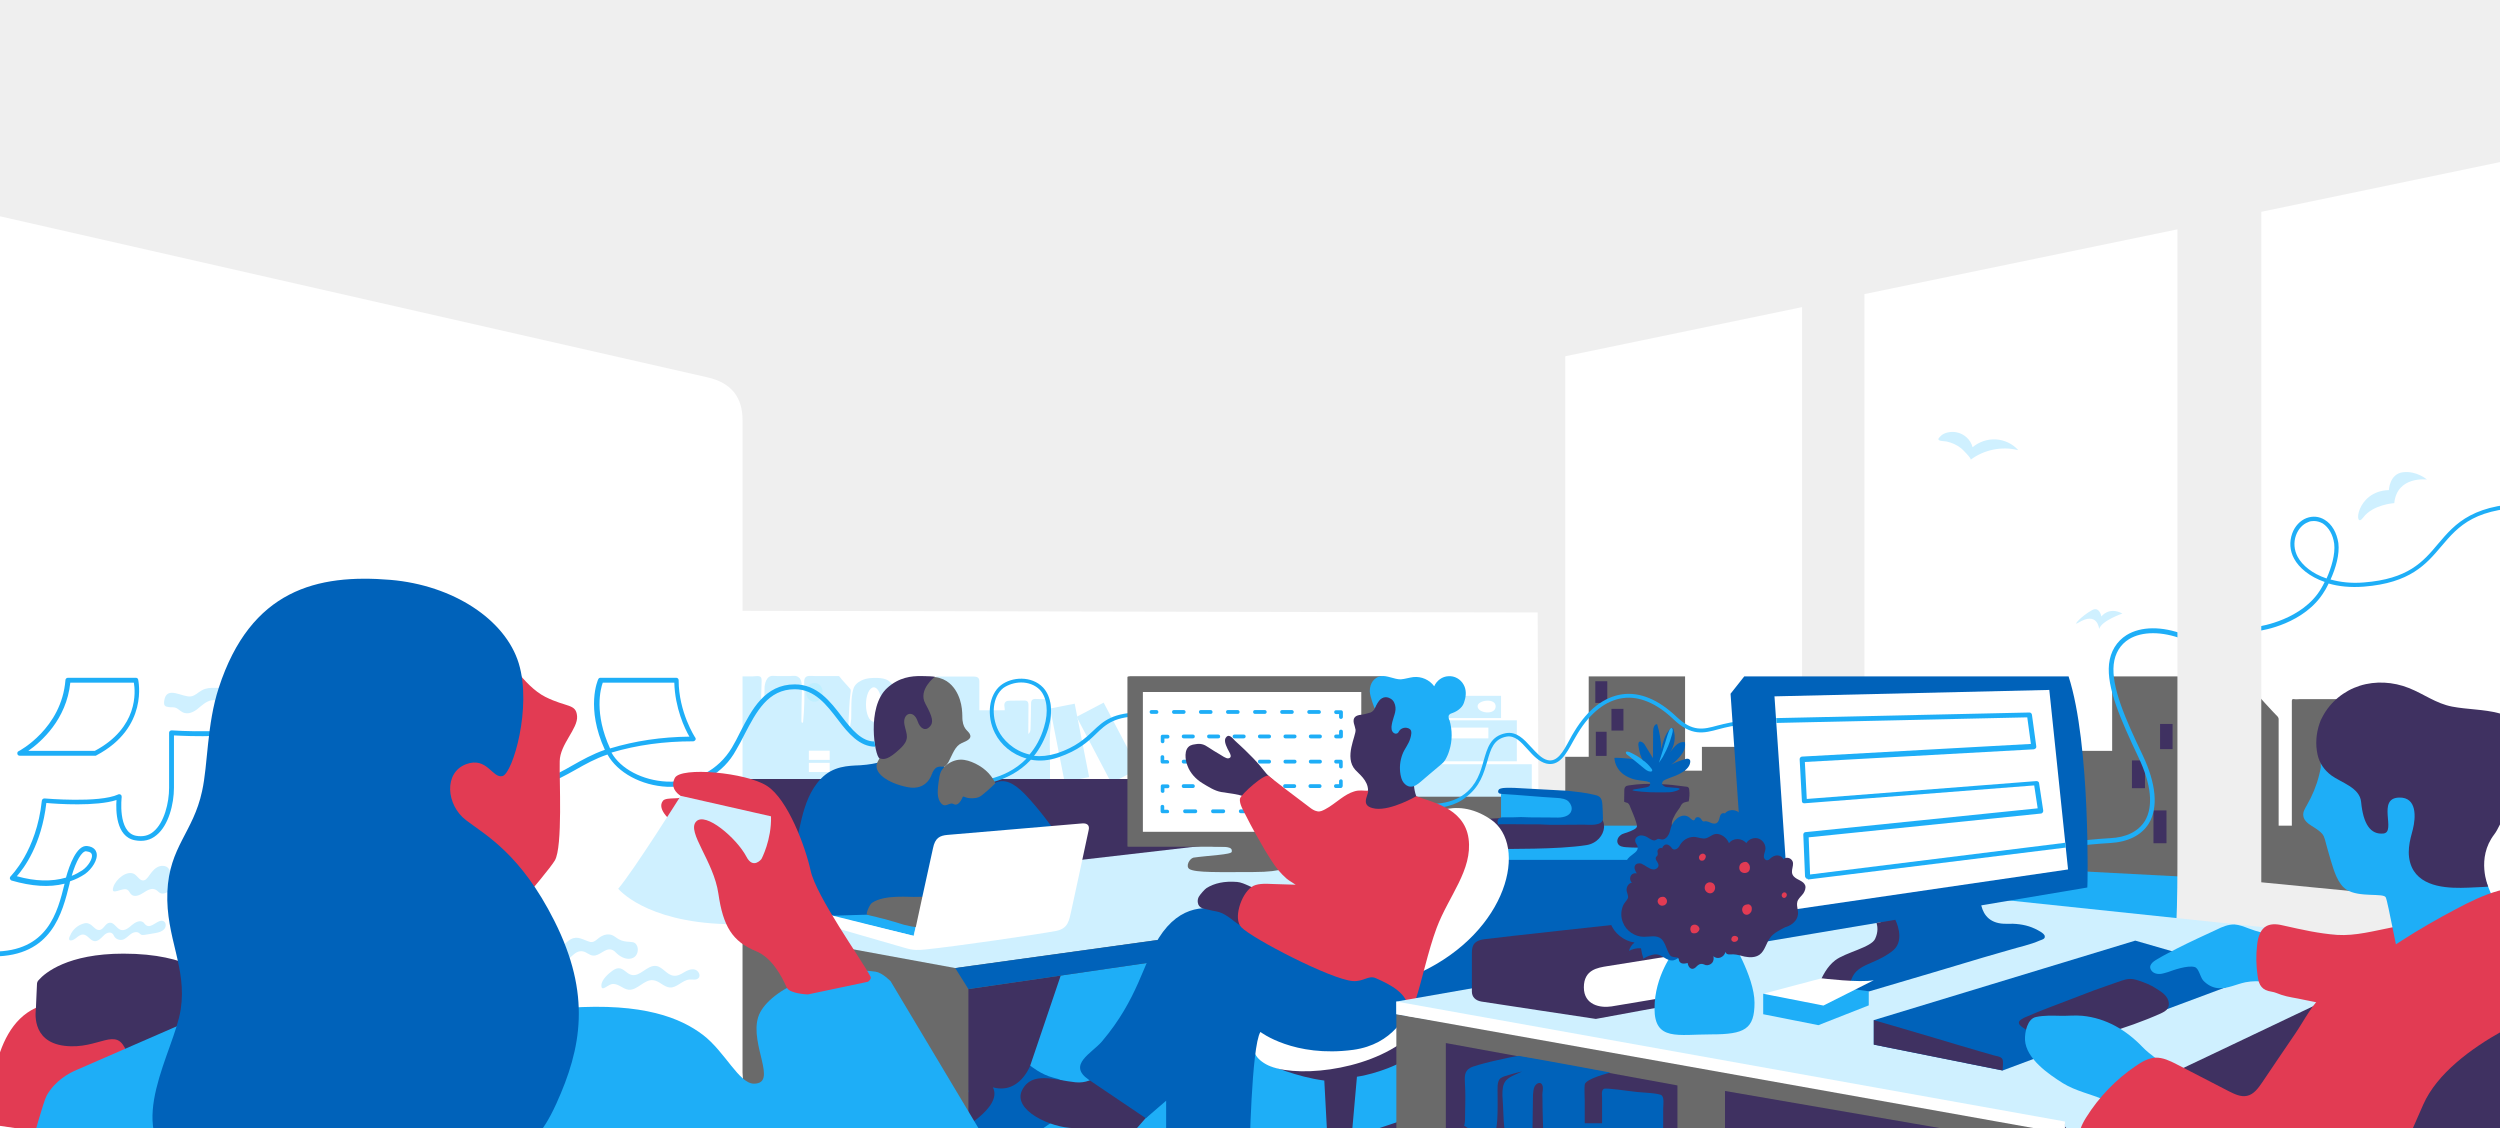 <svg width="1440" height="650" viewBox="0 0 1440 650" fill="none" xmlns="http://www.w3.org/2000/svg">
<path d="M1647.8 -92H-82V909.1H1647.8V-92Z" fill="white"/>
<path d="M1524.8 581.4H871.8V139.1L1524.8 0.7V581.4Z" fill="white"/>
<path d="M898.1 435.9H915.1V389.6H970.6V443.9H980.3V430.2H1004.5L1036.1 471.8L1004.2 506.1L898.1 489.8V435.9Z" fill="#6A6A6A"/>
<path d="M1189.4 432.5H1216.6V389.6H1261.3L1259.9 536.6L1146.3 521L1189.4 432.5Z" fill="#6A6A6A"/>
<path d="M1290.6 389.6C1291.7 390.9 1292.9 392 1294 393.3C1296.4 396 1298.9 398.6 1301.3 401.3C1303.8 404 1306.2 406.8 1308.8 409.5C1309.5 410.2 1310.1 410.9 1310.8 411.6C1311.5 412.3 1312.3 412.9 1312.5 414C1312.5 414.3 1312.5 414.4 1312.5 414.7C1312.5 415.4 1312.5 416.2 1312.5 417C1312.5 419.4 1312.5 421.9 1312.5 424.3C1312.5 427.5 1312.5 430.9 1312.5 434.2C1312.5 437.9 1312.5 441.7 1312.5 445.3C1312.5 448.9 1312.5 452.6 1312.5 456.3C1312.5 459.5 1312.5 462.6 1312.5 465.9C1312.5 468.2 1312.5 470.5 1312.5 472.8C1312.5 473.8 1312.5 474.6 1312.5 475.6H1320.1C1320.1 474.8 1320.1 473.9 1320.1 473.1C1320.1 471 1320.1 468.9 1320.1 466.9C1320.1 463.9 1320.1 460.8 1320.1 457.9C1320.1 454.4 1320.1 450.7 1320.1 447.2C1320.1 443.4 1320.1 439.6 1320.1 435.8C1320.1 432.1 1320.1 428.3 1320.1 424.7C1320.1 421.5 1320.1 418.2 1320.1 414.8C1320.1 412.3 1320.1 409.9 1320.1 407.3C1320.1 406.5 1320.1 405.6 1320.1 404.8C1320.1 404.5 1320.1 404.2 1320.1 403.8C1320.1 402.8 1320.5 402.5 1321.5 402.7C1322.5 402.9 1323.6 402.7 1324.6 402.7C1326 402.7 1327.6 402.7 1329 402.7C1332.7 402.7 1336.5 402.7 1340.1 402.7C1344 402.7 1347.8 402.7 1351.8 402.7C1354.9 402.7 1358 402.7 1361.1 402.7C1362.4 402.7 1363.6 402.7 1364.9 402.7L1422.6 460.8L1428.2 527.1L1333.1 537.1L1282.4 504.6L1290.6 389.6Z" fill="#6A6A6A"/>
<path d="M935.1 408.3H928.2V420.8H935.1V408.3Z" fill="#3F3161"/>
<path d="M925.8 392.4H918.9V404.9H925.8V392.4Z" fill="#3F3161"/>
<path d="M925.4 421.5H919.2V435.4H925.4V421.5Z" fill="#3F3161"/>
<path d="M1251.4 417H1244.2V431.5H1251.4V417Z" fill="#3F3161"/>
<path d="M1235.5 438H1228V454H1235.5V438Z" fill="#3F3161"/>
<path d="M1247.9 466.8H1240.4V485.7H1247.9V466.8Z" fill="#3F3161"/>
<path d="M1197.1 358.7C1193.3 361.1 1198.8 354.8 1205.1 351.4C1209.3 349.1 1210.4 355.1 1210.4 355.1C1210.4 355.1 1214.6 349.2 1222.5 353.4C1222.5 353.4 1210.5 357.5 1209.1 362.3C1209.1 362.3 1208.3 351.8 1197.1 358.7Z" fill="#CFF0FF"/>
<path d="M1379.1 289.8C1379.1 289.8 1366.9 290.5 1361.2 298.1C1355.6 305.7 1356.7 282.8 1376 282.3C1376 282.3 1376.3 272.9 1384.2 272C1392.1 271.1 1397.9 276.2 1397.9 276.2C1397.9 276.2 1380.7 274 1379.1 289.8Z" fill="#CFF0FF"/>
<path d="M1193.6 501.6L1279.3 506.1L1272.4 537.1L1129.4 528.3L1132.3 518.3L1193.6 501.6Z" fill="#1EAEF7"/>
<path d="M1126.9 249C1131.3 249.8 1135.1 253.2 1136.2 257.6C1139.9 254.5 1144.8 252.8 1149.7 253.1C1154.5 253.4 1159.3 255.6 1162.5 259.3C1153.2 256.9 1142.8 259 1135.1 264.8C1135.8 264.2 1130.2 258.6 1129.6 258.2C1127.1 256.2 1124.3 255 1121.2 254.3C1118.9 253.9 1114.4 254.3 1117.7 251.3C1119.7 249 1124.1 248.4 1126.9 249Z" fill="#CFF0FF"/>
<path d="M1198.3 487.1C1197.6 487.1 1197 486.5 1196.9 485.8C1196.8 485.1 1197.3 484.4 1198.2 484.3C1198.3 484.3 1207.5 483.2 1215.2 482.8C1224.8 482.4 1231.7 478.9 1235.5 472.8C1240.4 464.5 1239.2 451.8 1231.7 436.1C1221.3 414.1 1213.4 396.1 1214.8 382.5C1215.6 375.2 1219.2 369.4 1224.9 365.8C1233.2 360.7 1245.3 360.6 1258.1 365.5C1258.8 365.8 1259.2 366.6 1258.9 367.3C1258.6 368 1257.8 368.4 1257.1 368.1C1245.3 363.6 1233.9 363.6 1226.4 368.1C1221.3 371.2 1218.2 376.3 1217.5 382.7C1216.1 395.6 1224.1 413.9 1234.1 434.8C1242 451.4 1243.2 465.1 1237.8 474.2C1233.6 481.1 1225.8 485 1215.3 485.6C1207.7 486 1198.6 487 1198.3 487.1C1198.4 487.1 1198.4 487.1 1198.3 487.1Z" fill="#1EAEF7"/>
<path d="M1301.3 363.2C1300.7 363.2 1300.2 362.8 1300.2 362.2C1300.1 361.5 1300.6 360.9 1301.2 360.8C1301.5 360.8 1326.3 357.1 1336.9 339.1C1337.6 338 1338.3 336.6 1339 335.2C1330.3 332.2 1324.2 327 1321.4 321.8C1318.9 317.2 1318.6 312.1 1320.3 307.3C1321.8 303.1 1324.9 299.8 1328.6 298.4C1332.1 297.1 1335.8 297.4 1339 299.4C1343.2 301.9 1346 306.9 1346.9 312.8C1347.7 319.3 1345.4 327.2 1342.4 333.8C1347.9 335.3 1354.2 336.1 1361.5 335.5C1387.1 333.5 1395.6 323.7 1404.3 313.3C1414.3 301.5 1424.7 289.2 1461.6 289.9C1462.3 289.9 1462.7 290.5 1462.7 291.2C1462.7 291.9 1462.3 292.5 1461.4 292.3C1425.8 291.6 1416.2 302.9 1406.1 314.8C1397.4 325.1 1388.2 335.8 1361.6 337.9C1353.9 338.5 1347.1 337.8 1341.3 336.1C1340.5 337.6 1339.8 339.2 1338.9 340.5C1327.6 359.5 1302.6 363.2 1301.5 363.3C1301.4 363.2 1301.4 363.2 1301.3 363.2ZM1332.8 300.1C1331.7 300.1 1330.5 300.2 1329.4 300.8C1326.4 301.9 1323.8 304.7 1322.5 308.3C1321 312.4 1321.4 316.9 1323.5 320.8C1326.2 325.7 1331.8 330.4 1340.1 333.2C1342.9 326.9 1345.2 319.3 1344.5 313.2C1343.8 308 1341.4 303.8 1337.9 301.5C1336.2 300.6 1334.5 300.1 1332.8 300.1Z" fill="#1EAEF7"/>
<path d="M1451.5 548.9C1442.4 547.9 1433.2 547.1 1424.1 546.1C1407.2 544.4 1390.3 544.7 1373.3 544.7C1353.2 544.7 1332.9 544 1312.9 542.6C1307.8 542.2 1253.2 537.8 1253.4 536.1C1253.4 535.3 1253.5 534.6 1253.5 533.7C1254.2 518.8 1254.2 503.9 1254.2 488.9C1254.2 471.9 1254.2 454.8 1254.2 437.8C1254.2 416.8 1254.2 395.9 1254.2 374.9C1254.2 352.4 1254.2 329.9 1254.2 307.5C1254.2 285.8 1254.2 264.2 1254.2 242.6C1254.2 224.2 1254.2 205.7 1254.2 187.4C1254.2 174.6 1254.2 161.8 1254.2 149C1254.2 144.2 1254.2 136.9 1254.2 132.1L1073.9 169.4V463L1038 457.4V176.9L901.6 205.2V480.5C901.6 477.5 892.9 473 890.2 473.3C890.3 468.5 890.2 463.7 890.2 458.9L886.1 455.8L885.7 352.8L414.2 351.8L396.9 438.6L-38.7 480.4L-21.1 -49.6H1459.5L1493.1 82.3L1302.5 122V508.2L1405.8 518.3L1451.5 518.6V548.9Z" fill="#EFEFEF"/>
<path d="M619.019 405.318L604.89 408.099L613.213 450.388L627.342 447.608L619.019 405.318Z" fill="#CFF0FF"/>
<path d="M635.705 404.706L620.12 412.885L640.149 451.05L655.734 442.871L635.705 404.706Z" fill="#CFF0FF"/>
<path d="M536.9 550.6L539.6 649.8L852.1 661.6L919.2 544.1L790.4 495.4L630 520.2L536.9 550.6Z" fill="#1EAEF7"/>
<path d="M423.4 448.7H682.9L727.9 480.6L676.7 515.1C676.7 515.1 432.2 541.8 431.3 541.8C415.5 541.8 423.4 448.7 423.4 448.7Z" fill="#3F3161"/>
<path d="M593.4 613.8C593.4 613.8 599.7 619 606.6 620.7C614.6 622.5 621.9 628 621 632.2C620.4 634.9 620 636.8 620 636.8L579.5 664.4C579.5 664.4 535 671.6 537 657.1C539 642.6 538.1 617.6 538.1 617.6L563.7 611.8L593.4 613.8Z" fill="#0062BA"/>
<path d="M815.2 457.3H891.2V486.1H811.2L815.2 457.3Z" fill="#6A6A6A"/>
<path d="M857.5 475.6H1009.1V498.2H852.1L857.5 475.6Z" fill="#1EAEF7"/>
<path d="M847.8 495.3H975.3V542L801.7 580.1L847.8 518.6V495.3Z" fill="#0062BA"/>
<path d="M614.2 552.4L593.4 613.8C593.4 613.8 587.2 630.5 571.9 626.3C578 638.1 551.1 652.1 551.1 652.1L557.9 628.2L534.3 630.5V563.2L614.2 552.4Z" fill="#3F3161"/>
<path d="M418.3 389.7L414.1 448.7C421.7 448.7 429.2 448.7 436.8 448.7C440.9 448.7 445.1 448.7 449.2 448.7C450.7 448.7 452.4 448.7 454 448.7C455.5 448.7 467.8 448.7 469.2 448.7C471.3 448.7 473.6 448.7 475.7 448.7L481.5 443.5L486.4 448.7H604.8C604.8 444.3 604.8 439.8 604.8 435.5C604.8 431.3 604.5 426.9 604.8 422.8C605.1 419.6 606.8 402.7 603.4 402.7C601.1 402.7 598.9 402.7 596.6 402.6C594.8 402.5 593.9 403.3 593.9 405.1C593.8 409.7 593.8 414.5 593.6 419.2C593.6 420.5 593.5 422 592.3 422.7C592.3 417.2 592.4 411.9 592.4 406.4C592.4 405.6 592.4 404.4 591.6 403.9C591 403.5 590.5 403.5 589.8 403.5C587.1 403.5 584.5 403.6 581.8 403.6C581 403.6 580 403.6 579.3 404.2C577.8 405.5 578.9 407.6 578.7 409.1C577.3 409.1 564.1 409.2 564.1 409.1C564.1 405.7 564.1 402.3 564.1 399C564.1 396.7 564.1 394.5 564.1 392.4C564.1 389.4 561.6 389.7 559.3 389.7C557 389.7 554.8 389.7 552.7 389.7C549 389.7 545.4 389.7 541.9 389.7C541.1 389.7 540.2 389.6 539.5 389.7C538.8 389.8 538.1 390.4 537.4 390.5C536 390.8 534.4 390.6 533 390.6C528.4 390.5 523.9 391.4 519.6 393.3C518.6 393.7 517.5 394.3 516.4 394.6C513.9 395 513.4 393.1 511.5 391.9C509.8 390.9 507.7 390.6 505.7 390.5C502.5 390.4 499.2 390.5 496.3 391.9C494 393 492.1 394.6 491.5 397C490.7 399.7 490.5 402.5 490.4 405.3C490.3 408.1 490.4 411.1 490.3 413.9C490.2 415.3 490 416.7 489.7 418.1C489.4 419.1 488.7 420.5 488.6 421.6C488.7 416.8 488.9 412 489.2 407.2C489.3 404.8 489.5 402.4 489.8 400C489.9 399.2 490.2 397.9 489.9 397C489.6 396.6 488.8 395.7 488.4 395.3C487.3 394 486 392.6 484.9 391.4C484.6 391.1 483.5 389.4 483.1 389.4C480.8 389.4 478.7 389.4 476.5 389.4C474.1 389.4 471.7 389.4 469.3 389.4C467.3 389.4 464.4 388.7 463.5 390.9C463.1 391.9 463.2 392.9 463.2 393.9C463.5 401.2 463.3 408.5 462.6 415.7C462.6 415.8 462.6 416.1 462.3 416.3C461.9 416.6 461.6 415.9 461.6 415.3C461.7 409.1 461.7 402.9 461.9 396.6C461.9 394.8 461.9 392.7 460.9 391.1C460.8 390.8 460.5 390.5 460.3 390.4C458.8 388.9 457.1 389.3 455.1 389.4C452.6 389.4 450.2 389.4 447.6 389.4C445.5 389.4 443.8 388.7 442.1 390.7C441 392.1 440.6 393.9 440.4 395.6C440.3 397.3 440.4 399.1 440.3 400.8C440.2 402.5 439.6 404.3 438.3 405.6C438.4 401.2 438.6 396.7 438.7 392.4C438.7 391.7 438.7 390.9 438.4 390.3C437.7 388.9 434.7 389.6 433.5 389.6C428.1 389.6 423.2 389.6 418.3 389.7Z" fill="#CFF0FF"/>
<path d="M469.1 393.4C475.6 393.4 475.2 404.2 469.1 404.2C463 404.2 462.6 393.4 469.1 393.4Z" fill="#C0EFFF"/>
<path d="M1336.6 545.6L1099.8 666.4L1374.1 734.9L1336.6 545.6Z" fill="#3F3161"/>
<path d="M935.9 479.9C934.9 480.2 933.9 480.6 933.2 481.3C931.8 482.4 931.1 484.4 931.9 485.9C932.7 487.6 935 487.9 936.8 488C945 488.6 953 488 961.1 486.9C962.6 486.8 964.2 486.5 965.6 485.6C968.4 483.8 966.7 480.5 965 478.4C964.6 477.8 963.9 477.4 963.5 476.7C962.2 474.6 963.4 471.9 964.5 469.9C965.3 468.2 966.5 466.8 967.5 465.3C968.3 464 968.5 462.8 970.2 462.2C971 461.9 971.9 461.8 972.7 461.6C973.1 459.5 973.3 457.2 973 455C973 454.4 972.9 453.9 972.4 453.5C972.1 453.2 971.6 453.1 971.1 453.1C965.9 452.4 960.8 451.8 955.6 451.6C949.7 451.3 943.9 451.5 938.1 452.4C937.4 452.5 936.7 452.7 936.3 453.1C935.7 453.7 935.6 454.6 935.6 455.5C935.6 457.6 935.5 459.7 935.5 461.8C935.5 461.9 937.3 462.5 937.5 462.5C938.5 463.1 938.8 464.3 939.2 465.3C940.3 468 941.5 470.6 942.3 473.3C942.7 474.7 943.4 476 942.3 477C941.3 478.1 936.6 479.8 935.9 479.9Z" fill="#3F3161"/>
<path d="M948.6 450.1C947.2 449.8 945.8 449.7 944.4 449.5C940.9 449.1 937.4 447.8 934.7 445.7C931.9 443.4 930.1 440.2 929.9 436.6C929.9 436.2 938.1 436.9 938.8 437C940.1 437.3 941.5 437.4 942.7 437.7C944.1 438.1 945.5 438.7 946.9 439.2C945.1 436.2 944.1 432.9 943.7 429.3C943.6 428.2 943.8 426.8 945.2 427.2C946.3 427.5 947.2 428.5 947.7 429.5C949.1 431.9 950.7 434.3 952.1 436.7C952.1 431.5 952.2 426.4 952.2 421.2C952.2 419.5 952.8 417.1 954.5 417.1C955.9 421.7 956.8 426.5 956.9 431.5C957.9 427.4 958.9 423.1 961.8 420.1C962.2 419.5 963.1 419.1 963.6 419.5C963.9 419.6 963.9 419.9 964 420.3C965.3 424.7 964.6 429.6 961.9 433.4C964.2 430.3 966.7 426.8 970.5 427.5C970.9 430.3 970.1 432.7 968.4 434.8C966.9 436.9 964.9 438.9 962.6 440.4C965.3 439 967.9 438 970.9 437.2C971.7 436.9 972.7 436.9 973.3 437.6C973.6 438 973.6 438.4 973.6 438.9C973.3 442.3 969.9 444.4 967.3 445.8C964.8 447.1 962.2 447.8 959.7 448.9C959 449.2 958.3 449.5 957.9 450C957.5 450.4 957.2 451.4 957.5 452C957.8 452.4 958.5 452.8 959 453.1C959.8 453.5 960.7 453.4 961.7 453.5C963.2 453.8 970.4 453.6 966.2 455.3C962.4 456.7 961 456.3 955.1 456.4C949.3 456.5 940.3 455.7 940.3 455.1C940.3 454.5 947.9 454 949.7 453C950.3 452.7 950.4 452 950.5 451.5C950.6 450.7 950.2 450.5 949.4 450.4C949 450.2 948.9 450.1 948.6 450.1Z" fill="#0062BA"/>
<path d="M853.3 489.2C852.9 489.2 860.1 489.2 859.6 488.9C859.3 488.6 851.4 488.2 851.4 487.8C851 483.3 848.2 476.8 847.7 472.3C866.4 470.5 895.3 470.8 914 468.9C928.5 467.5 926.1 484.9 913.7 486.8C896.8 489.4 870.6 488.8 853.3 489.2Z" fill="#3F3161"/>
<path d="M503.3 415.7C505.785 415.7 507.8 411.268 507.8 405.8C507.8 400.332 505.785 395.9 503.3 395.9C500.815 395.9 498.8 400.332 498.8 405.8C498.8 411.268 500.815 415.7 503.3 415.7Z" fill="white"/>
<path d="M477.9 439.4H465.9V444.7H477.9V439.4Z" fill="white"/>
<path d="M477.9 432.4H465.9V437.7H477.9V432.4Z" fill="white"/>
<path d="M882.3 440.2H809.5V458.9H882.3V440.2Z" fill="#CFF0FF"/>
<path d="M873.7 414.9H816.7V438.5H873.7V414.9Z" fill="#CFF0FF"/>
<path d="M864.6 400.8H831.8V413.6H864.6V400.8Z" fill="#CFF0FF"/>
<path d="M851.1 406.7C851.2 403.2 861.7 401.8 861.5 407C861.3 412.2 850.9 410.8 851.1 406.7Z" fill="white"/>
<path d="M857.3 419.1H827.6V425.3H857.3V419.1Z" fill="white"/>
<path d="M871.2 455.4C869.9 455.5 868.5 455.7 867.3 456C866.6 456.1 865.6 456.3 865 456.8C864.4 457.5 864.6 458.5 864.6 459.3C864.6 460.4 864.6 461.7 864.6 462.8C864.6 465.3 864.6 467.9 864.6 470.3C864.6 470.6 864.6 471 864.7 471.3C865.1 472.3 866.7 471.9 867.5 471.9C868.8 471.9 870.2 471.9 871.4 471.9C873.9 471.9 876.5 472 879.1 472C884.3 472.1 889.5 472.1 894.6 472.3C898.5 472.3 902.6 472.4 906.4 471.5C908.4 470.9 910.3 470.1 911.2 468.3C912.5 465.9 911.1 462.8 908.9 461.3C906.8 459.8 904 459.2 901.4 458.8C898.9 458.4 896.3 458 893.8 457.4C891.7 457 889.3 457 887.5 456.1C885.7 455.3 883.7 455.3 881.7 455.3C878.2 454.9 874.7 455.2 871.2 455.4Z" fill="#1EAEF7"/>
<path d="M903.6 461.8C904.9 463.2 905.7 465.2 905.1 467C904.1 470.4 899.6 471.1 896 470.9C891.1 470.9 886 470.8 881.1 470.8C878.8 470.8 876.5 470.5 874.2 470.7C872.2 470.8 870.3 470.8 868.1 470.8C866.8 470.8 864.4 470.5 863.3 471.4C862.9 471.8 862.6 472.4 862.6 473.1C862.6 473.7 862.7 474.4 862.9 474.9C862.9 474.6 877 474.8 878.2 474.8C880.7 474.8 883.4 474.8 885.9 474.8C888.3 474.8 890.5 475.1 892.9 475.1C894.2 475.1 895.4 475.1 896.7 475.1H896.8C902 475.1 907.1 475 912.3 475C915 475 923.4 476.1 923.3 471.3C923.2 468.8 923.2 466.4 923 463.8C922.9 462.1 922.7 460 921.2 458.9C920.5 458.3 919.5 458.1 918.7 457.9C913.6 456.6 908.4 456.1 903.2 455.5C902.2 455.4 877.6 454.1 872 453.8C869.9 453.8 867.9 453.7 865.8 453.9C865 454 864.1 454.2 863.5 454.6C862.9 455.2 862.7 456.1 863.2 456.7C863.6 457.1 864.3 457.3 864.9 457.3C875.5 457.9 886 459 896.7 459.6C899.2 459.7 902.2 460.2 903.6 461.8Z" fill="#0062BA"/>
<path d="M960.3 424C958.8 429.2 957.1 434.3 955.5 439.5C955.8 438.8 956.6 438 957 437.2C957.6 436.4 958 435.7 958.4 434.8C959.4 433.1 960.1 431.4 960.9 429.6C961.6 427.9 962.2 426.1 962.7 424.3C963 423.3 964.2 419.9 963 419.4C961.8 418.7 960.6 423.2 960.3 424Z" fill="#1EAEF7"/>
<path d="M951.3 442.8C951.6 443.1 951.7 443.4 951.7 443.8C951.6 444.4 950.9 444.5 950.4 444.4C949.1 444.3 948 443.4 947 442.6C945.2 441.1 943.3 439.5 941.4 438C940.4 437.3 939.6 436.5 938.6 435.7C938 435.3 936.5 434.4 936.5 433.6C936.5 431.8 940.3 434 941 434.4C943 435.4 944.7 436.5 946.3 437.9C948.3 439.2 949.9 440.9 951.3 442.8Z" fill="#1EAEF7"/>
<path d="M558.7 452.5C558.6 452.5 558.4 452.5 558.4 452.5C557.7 452.5 557.3 451.9 557.3 451.2C557.3 450.5 557.9 450.1 558.6 450.1C559.6 450.1 578.2 450.5 591.3 436.9C582.9 434.6 576.4 428.9 573.1 422.3C568 412.3 569.6 400.1 576.5 394.7C582.8 389.8 594.2 389.1 600.8 396C605.6 401.1 606.7 409.9 603.8 419.6C601.8 425.9 599 431.1 595.6 435.4C599.5 435.8 603.9 435.4 608.8 433.9C619.9 430.2 625 425.3 629.5 421.1C635.7 415.2 641 410.3 658.2 410.3C658.9 410.3 659.3 410.9 659.3 411.4C659.3 412 658.7 412.5 658.2 412.5C642 412.5 637.2 417 631.2 422.8C626.6 427.3 621.2 432.2 609.7 436.2C603.9 438.2 598.6 438.5 593.8 437.6C580.6 451.9 561.3 452.5 558.7 452.5ZM588.2 393.1C584.4 393.1 580.6 394.4 577.9 396.3C571.8 401.1 570.6 411.9 575.1 420.9C577.5 425.7 583.5 432.4 593 434.6C596.5 430.5 599.5 425.3 601.4 418.7C604.1 410 603.1 401.8 599 397.4C596.2 394.5 592.2 393.1 588.2 393.1Z" fill="#1EAEF7"/>
<path d="M423.4 541.8V518.3L711.6 485L816.7 498.9L774.2 531.4L550.2 563.1L423.4 541.8Z" fill="#CFF0FF"/>
<path d="M423.8 534.4L550.2 557.6L774.2 526.5V538L557.8 569.7V697.4L434.1 665.6L421.5 575.9L423.8 534.4Z" fill="#6A6A6A"/>
<path d="M649.5 389.8C649.4 389.9 649.4 390.1 649.4 390.2C649.4 390.3 649.4 390.5 649.4 390.6C649.4 391 649.4 391.4 649.4 391.9C649.4 393.2 649.4 394.3 649.4 395.6C649.4 397.3 649.4 399 649.4 400.7C649.4 402.8 649.4 404.9 649.4 406.9C649.4 409.3 649.4 411.7 649.4 414.1C649.4 416.8 649.4 419.3 649.4 422C649.4 424.8 649.4 427.6 649.4 430.4C649.4 433.2 649.4 436.2 649.4 439C649.4 441.8 649.4 444.8 649.4 447.6C649.4 450.4 649.4 453.2 649.4 455.9C649.4 458.6 649.4 461.1 649.4 463.8C649.4 466.2 649.4 468.6 649.4 471C649.4 473.1 649.4 475.1 649.4 477.2C649.4 478.9 649.4 480.6 649.4 482.1C649.4 483.2 649.4 484.5 649.4 485.6C649.4 486.2 649.4 486.9 649.4 487.4C649.4 487.7 649.7 487.7 650 487.7C650.1 487.7 650.3 487.7 650.6 487.7C650.9 487.7 651 487.7 651.3 487.7C651.6 487.7 651.9 487.7 652.1 487.7C652.3 487.7 652.8 487.7 653.1 487.7C653.5 487.7 653.8 487.7 654.2 487.7C654.6 487.7 655 487.7 655.5 487.7C656 487.7 656.5 487.7 656.9 487.7C657.5 487.7 657.9 487.7 658.4 487.7C659 487.7 659.5 487.7 660.1 487.7C660.7 487.7 661.2 487.7 661.9 487.7C662.6 487.7 663.2 487.7 663.9 487.7C664.6 487.7 665.3 487.7 665.9 487.7C666.6 487.7 667.3 487.7 668 487.7C668.7 487.7 669.4 487.7 670.3 487.7C671 487.7 671.8 487.7 672.6 487.7C673.4 487.7 674.1 487.7 675 487.7C675.9 487.7 676.7 487.7 677.5 487.7C678.3 487.7 679.2 487.7 680 487.7C680.8 487.7 681.7 487.7 682.7 487.7C683.5 487.7 684.5 487.7 685.4 487.7C686.4 487.7 687.2 487.7 688.2 487.7C689.2 487.7 690 487.7 691 487.7C692 487.7 693 487.7 693.8 487.7C694.8 487.7 695.8 487.7 696.8 487.7C697.8 487.7 698.8 487.7 699.8 487.7C700.8 487.7 701.8 487.7 702.8 487.7C703.8 487.7 704.8 487.7 705.9 487.7C706.9 487.7 707.9 487.7 709 487.7C710 487.7 711.1 487.7 712.1 487.7C713.1 487.7 714.2 487.7 715.2 487.7C716.2 487.7 717.3 487.7 718.3 487.7C719.3 487.7 720.4 487.7 721.4 487.7C722.4 487.7 723.5 487.7 724.5 487.7C725.5 487.7 726.6 487.7 727.6 487.7C728.6 487.7 729.7 487.7 730.7 487.7C731.7 487.7 732.8 487.7 733.8 487.7C734.8 487.7 735.9 487.7 736.9 487.7C737.9 487.7 738.9 487.7 740 487.7C741 487.7 742 487.7 743 487.7C744 487.7 745 487.7 746 487.7C747 487.7 748 487.7 749 487.7C750 487.7 751 487.7 751.8 487.7C752.8 487.7 753.6 487.7 754.6 487.7C755.6 487.7 756.4 487.7 757.4 487.7C758.2 487.7 759.2 487.7 760.1 487.7C760.9 487.7 761.9 487.7 762.8 487.7C763.6 487.7 764.5 487.7 765.3 487.7C766.1 487.7 767 487.7 767.8 487.7C768.6 487.7 769.3 487.7 770.2 487.7C770.9 487.7 771.7 487.7 772.5 487.7C773.2 487.7 774 487.7 774.8 487.7C775.6 487.7 776.2 487.7 776.9 487.7C777.6 487.7 778.3 487.7 778.9 487.7C779.6 487.7 780.2 487.7 780.9 487.7C781.5 487.7 782.2 487.7 782.7 487.7C783.3 487.7 783.8 487.7 784.4 487.7C785 487.7 785.4 487.7 785.9 487.7C786.3 487.7 786.9 487.7 787.3 487.7C787.7 487.7 788.1 487.7 788.6 487.7C789 487.7 789.3 487.7 789.7 487.7C790 487.7 790.4 487.7 790.7 487.7C791 487.7 791.3 487.7 791.5 487.7C791.8 487.7 791.9 487.7 792.2 487.7C792.3 487.7 792.5 487.7 792.8 487.7C792.9 487.7 793.1 487.7 793.2 487.7C793.2 487.7 793.3 487.7 793.5 487.7L795.9 389.5C795.6 389.5 795.5 389.5 795.2 389.5C794.5 389.5 793.9 389.5 793.2 389.5C792.2 389.5 791.1 389.5 790.1 389.5C788.7 389.5 787.3 389.5 786 389.5C784.3 389.5 782.6 389.5 780.9 389.5C778.9 389.5 777 389.5 775 389.5C772.7 389.5 770.6 389.5 768.4 389.5C766 389.5 763.6 389.5 761.2 389.5C758.7 389.5 756 389.5 753.5 389.5C750.8 389.5 748.2 389.5 745.3 389.5C742.5 389.5 739.7 389.5 736.9 389.5C734.1 389.5 731.1 389.5 728.3 389.5C725.5 389.5 722.5 389.5 719.7 389.5C716.9 389.5 713.9 389.5 711.1 389.5C708.3 389.5 705.5 389.5 702.7 389.5C700 389.5 697.2 389.5 694.5 389.5C691.8 389.5 689.3 389.5 686.6 389.5C684.2 389.5 681.7 389.5 679.3 389.5C677 389.5 674.8 389.5 672.5 389.5C670.5 389.5 668.4 389.5 666.4 389.5C664.6 389.5 662.9 389.5 661.1 389.5C659.7 389.5 658.1 389.5 656.7 389.5C655.6 389.5 654.4 389.5 653.3 389.5C652.6 389.5 651.8 389.5 651 389.5C650.1 389.6 649.7 389.6 649.5 389.8Z" fill="#6A6A6A"/>
<path d="M685 500.5C688.4 502.8 702.9 502.3 721.7 502.3C740.6 502.3 741.4 498.9 741.4 498.9V492.4L739.1 485.9L715.9 480.3C715.9 480.3 691.1 487.6 700.1 487.6C709.2 487.6 709.7 488.6 709.5 490.6C709.4 492.3 696.4 492.7 687.4 494C685 494.7 682.9 498.9 685 500.5Z" fill="#6A6A6A"/>
<path d="M658.3 398.6V479.1H784.1L792 453.7L784.1 436.7V398.6H658.3Z" fill="white"/>
<path d="M507.2 435.6C507.2 435.6 502.4 444.5 502.8 444.9C503.2 445.3 533.9 462.4 533.9 462.4C533.9 462.4 536.7 450 537 445.7C540.7 442.2 544 443.4 546.4 438.8C548.8 434.2 550.1 429.7 554 428C557.7 426.5 559.3 425.3 558.9 423.6C558.3 420.9 555.1 420.9 554.4 414.9C554.1 412.9 555.1 404.8 550.2 397.3C547.9 393.9 543.9 389.8 535.7 389.8C518.2 389.8 510.4 415.1 510.4 415.1L507.2 435.6Z" fill="#6A6A6A"/>
<path d="M506.5 436.7C509.2 437.8 511.8 437.4 518.2 431.5C524.5 425.7 522.1 423.1 521 417.6C519.6 410.7 526.2 408.5 528.5 415.3C530 419.8 533.1 421.4 535.7 418.4C537.7 416.1 537.4 413.3 533 405.3C528.6 397.3 538.5 389.8 538.5 389.8C538.5 389.8 534.1 389.4 530.3 389.4C525.2 389.4 517.9 390 511 396.3C498.9 407.4 504 435.6 506.5 436.7Z" fill="#3F3161"/>
<path d="M505.3 439.4C505.3 439.4 500.8 440.5 495.4 440.8C488.5 441.1 479.9 441.2 472.9 448.5C460.4 461.4 461.2 483.1 456.7 488.9C452.2 494.5 445.2 502.4 447.4 515.5C449.6 528.6 474.6 527.9 490 528.3C505.5 528.9 551.1 529.7 551.1 529.7L608.8 480.3C608.8 480.3 598.9 466.2 590.1 457.2C583.6 450.6 578.3 448.5 573.2 450.9C571.4 451.7 569.7 453 567.7 455.3C567.7 455.3 560.8 449.8 548.1 446.9C547 446.6 544.6 443.2 543.7 441.6C540.3 441.5 538.9 441.3 536.9 445.4C536.9 445.4 534.4 455.7 522.8 453.4C511.5 451.2 502.9 445.2 505.3 439.4Z" fill="#0062BA"/>
<path d="M568.9 455.3C566.9 456.8 565.1 459 562.7 459.5C560.9 459.9 559 459.9 557.4 459.6C557 459.5 556.4 459.3 556 459.2C555.7 459.1 555.2 458.8 554.9 458.8C554.5 458.8 554.3 459.5 554.2 459.8C553.5 461.3 551.7 464.4 549.4 463.2C546.6 461.5 544.2 466.7 541.2 461.4C539.7 458.6 540.1 454.6 540.5 451.5C540.9 448.8 541.1 445.3 542.8 443.1C544.8 440.4 547.9 438.5 551.1 437.8C554.1 437.2 556.9 437.8 559.7 438.9C565.5 441.2 570.5 445.2 573.2 450.9C573.2 451 573.3 451 573.3 451.2L568.9 455.3Z" fill="#6A6A6A"/>
<path d="M478.2 527.5L529.2 525.9L526.2 539L478.2 527.5Z" fill="#1EAEF7"/>
<path d="M550.2 557.6L557.8 569.7L674.3 552.7V540.4L550.2 557.6Z" fill="#0062BA"/>
<path d="M509.2 529.3C507.5 528.9 505.8 528.5 504.1 528C502.8 527.7 500.6 527.3 499.5 526.9C498.5 526.5 500.9 521 502.2 520.1C509.4 515 524.7 516.9 528 516.6C532.4 516.3 535.5 516.9 534.9 518.6C534.2 520.4 534.1 522.5 533.4 524.4C532.8 526.4 532.4 528.5 531.9 530.5C531.6 531.5 531.6 532.5 531.2 533.5C530.6 534.6 529.9 534.3 528.8 534.2C526.1 533.9 523.5 533.4 520.8 532.7C516.9 531.4 513 530.4 509.2 529.3Z" fill="#6A6A6A"/>
<path d="M545.8 480.9C549.7 480.6 606.3 475.7 623.2 474.3C626.2 474 627.7 475.4 627.1 478C624.7 489.5 618.1 519.8 617.1 524.4C615.8 530.2 615.3 534.8 608.4 536.2C597.8 538.2 550.7 545.1 533 546.9C528.9 547.3 526.2 547.5 520.9 545.9C515.6 544.4 481.5 534.5 481.5 534.5L478 527L526.4 539.1C526.4 539.1 535.8 495.5 537.4 488.6C538.6 482.6 541.3 481.3 545.8 480.9Z" fill="white"/>
<path d="M666.1 411.2H663.3C662.7 411.2 662.2 410.8 662.2 410.1C662.2 409.4 662.6 409 663.3 409H666.1C666.7 409 667.2 409.4 667.2 410.1C667.3 410.8 666.7 411.2 666.1 411.2Z" fill="#1EAEF7"/>
<path d="M759.7 411.2H754.1C753.5 411.2 753 410.8 753 410.1C753 409.4 753.4 409 754.1 409H759.7C760.3 409 760.8 409.4 760.8 410.1C760.9 410.8 760.3 411.2 759.7 411.2ZM744.1 411.2H738.5C737.9 411.2 737.4 410.8 737.4 410.1C737.4 409.4 737.8 409 738.5 409H744.1C744.7 409 745.2 409.4 745.2 410.1C745.2 410.8 744.7 411.2 744.1 411.2ZM728.5 411.2H722.9C722.3 411.2 721.8 410.8 721.8 410.1C721.8 409.4 722.2 409 722.9 409H728.5C729.1 409 729.6 409.4 729.6 410.1C729.6 410.8 729 411.2 728.5 411.2ZM712.9 411.2H707.3C706.7 411.2 706.2 410.8 706.2 410.1C706.2 409.4 706.6 409 707.3 409H712.9C713.5 409 714 409.4 714 410.1C714 410.8 713.6 411.2 712.9 411.2ZM697.4 411.2H691.7C691.1 411.2 690.6 410.8 690.6 410.1C690.6 409.4 691 409 691.7 409H697.3C697.9 409 698.4 409.4 698.4 410.1C698.5 410.8 697.9 411.2 697.4 411.2ZM681.8 411.2H676.2C675.6 411.2 675.1 410.8 675.1 410.1C675.1 409.4 675.5 409 676.2 409H681.8C682.4 409 682.9 409.4 682.9 410.1C682.9 410.8 682.3 411.2 681.8 411.2Z" fill="#1EAEF7"/>
<path d="M772.4 414.1C771.8 414.1 771.3 413.7 771.3 413V411.3H769.6C769 411.3 768.5 410.9 768.5 410.2C768.5 409.5 768.9 409.1 769.6 409.1H772.4C773 409.1 773.5 409.5 773.5 410.2V413C773.5 413.6 773 414.1 772.4 414.1Z" fill="#1EAEF7"/>
<path d="M772.4 425.3H769.6C769 425.3 768.5 424.9 768.5 424.2C768.5 423.5 768.9 423.1 769.6 423.1H771.3V421.4C771.3 420.8 771.7 420.3 772.4 420.3C773.1 420.3 773.5 420.7 773.5 421.4V424.2C773.5 424.9 773 425.3 772.4 425.3Z" fill="#1EAEF7"/>
<path d="M760.3 425.3H755C754.4 425.3 753.9 424.9 753.9 424.2C753.9 423.5 754.3 423.1 755 423.1H760.3C760.9 423.1 761.4 423.5 761.4 424.2C761.4 424.9 760.9 425.3 760.3 425.3ZM745.7 425.3H740.4C739.8 425.3 739.3 424.9 739.3 424.2C739.3 423.5 739.7 423.1 740.4 423.1H745.7C746.3 423.1 746.8 423.5 746.8 424.2C746.8 424.9 746.2 425.3 745.7 425.3ZM731 425.3H725.7C725.1 425.3 724.6 424.9 724.6 424.2C724.6 423.5 725 423.1 725.7 423.1H731C731.6 423.1 732.1 423.5 732.1 424.2C732.1 424.9 731.6 425.3 731 425.3ZM716.4 425.3H711.1C710.5 425.3 710 424.9 710 424.2C710 423.5 710.4 423.1 711.1 423.1H716.4C717 423.1 717.5 423.5 717.5 424.2C717.5 424.9 716.9 425.3 716.4 425.3ZM701.7 425.3H696.4C695.8 425.3 695.3 424.9 695.3 424.2C695.3 423.5 695.7 423.1 696.4 423.1H701.7C702.3 423.1 702.8 423.5 702.8 424.2C702.9 424.9 702.3 425.3 701.7 425.3ZM687.1 425.3H681.8C681.2 425.3 680.7 424.9 680.7 424.2C680.7 423.5 681.1 423.1 681.8 423.1H687.1C687.7 423.1 688.2 423.5 688.2 424.2C688.2 424.9 687.7 425.3 687.1 425.3Z" fill="#1EAEF7"/>
<path d="M669.7 428.1C669.1 428.1 668.6 427.7 668.6 427V424.2C668.6 423.6 669 423.2 669.7 423.2H672.5C673.1 423.2 673.6 423.6 673.6 424.3C673.6 425 673.2 425.4 672.5 425.4H670.7V427.2C670.6 427.7 670.2 428.1 669.7 428.1Z" fill="#1EAEF7"/>
<path d="M672.3 439.8H669.5C669.2 439.8 668.9 439.7 668.8 439.5C668.7 439.3 668.5 439.1 668.5 438.8V436C668.5 435.4 668.9 435 669.6 435C670.2 435 670.6 435.4 670.6 436.1V437.8H672.3C672.9 437.8 673.4 438.2 673.4 438.9C673.5 439.7 673 439.8 672.3 439.8Z" fill="#1EAEF7"/>
<path d="M760.3 439.8H755C754.4 439.8 753.9 439.4 753.9 438.7C753.9 438 754.3 437.6 755 437.6H760.3C760.9 437.6 761.4 438 761.4 438.7C761.4 439.4 760.9 439.8 760.3 439.8ZM745.7 439.8H740.4C739.8 439.8 739.3 439.4 739.3 438.7C739.3 438 739.7 437.6 740.4 437.6H745.7C746.3 437.6 746.8 438 746.8 438.7C746.8 439.4 746.2 439.8 745.7 439.8ZM731 439.8H725.7C725.1 439.8 724.6 439.4 724.6 438.7C724.6 438 725 437.6 725.7 437.6H731C731.6 437.6 732.1 438 732.1 438.7C732.1 439.4 731.6 439.8 731 439.8ZM716.4 439.8H711.1C710.5 439.8 710 439.4 710 438.7C710 438 710.4 437.6 711.1 437.6H716.4C717 437.6 717.5 438 717.5 438.7C717.5 439.4 716.9 439.8 716.4 439.8ZM701.7 439.8H696.4C695.8 439.8 695.3 439.4 695.3 438.7C695.3 438 695.7 437.6 696.4 437.6H701.7C702.3 437.6 702.8 438 702.8 438.7C702.9 439.4 702.3 439.8 701.7 439.8ZM687.1 439.8H681.8C681.2 439.8 680.7 439.4 680.7 438.7C680.7 438 681.1 437.6 681.8 437.6H687.1C687.7 437.6 688.2 438 688.2 438.7C688.2 439.4 687.7 439.8 687.1 439.8Z" fill="#1EAEF7"/>
<path d="M772.4 442.6C771.8 442.6 771.3 442.2 771.3 441.5V439.8H769.6C769 439.8 768.5 439.4 768.5 438.7C768.5 438 768.9 437.6 769.6 437.6H772.4C772.7 437.6 773 437.7 773.1 437.9C773.2 438 773.4 438.3 773.4 438.6V441.4C773.5 442.2 773 442.6 772.4 442.6Z" fill="#1EAEF7"/>
<path d="M772.3 453.9H769.5C768.9 453.9 768.4 453.5 768.4 452.8C768.4 452.1 768.8 451.7 769.5 451.7H771.3V449.9C771.3 449.3 771.9 448.9 772.4 448.9C773 448.9 773.4 449.3 773.4 450V452.8C773.2 453.5 772.8 453.9 772.3 453.9Z" fill="#1EAEF7"/>
<path d="M760.1 453.9H754.8C754.2 453.9 753.7 453.5 753.7 452.8C753.7 452.1 754.1 451.7 754.8 451.7H760.1C760.7 451.7 761.2 452.1 761.2 452.8C761.2 453.5 760.7 453.9 760.1 453.9ZM745.5 453.9H740.2C739.6 453.9 739.1 453.5 739.1 452.8C739.1 452.1 739.5 451.7 740.2 451.7H745.5C746.1 451.7 746.6 452.1 746.6 452.8C746.6 453.5 746.1 453.9 745.5 453.9ZM730.9 453.9H725.6C725 453.9 724.5 453.5 724.5 452.8C724.5 452.1 724.9 451.7 725.6 451.7H730.9C731.5 451.7 732 452.1 732 452.8C732 453.5 731.4 453.9 730.9 453.9ZM716.4 453.9H711.1C710.5 453.9 710 453.5 710 452.8C710 452.1 710.4 451.7 711.1 451.7H716.4C717 451.7 717.5 452.1 717.5 452.8C717.5 453.5 716.9 453.9 716.4 453.9ZM687.1 453.9H681.8C681.2 453.9 680.7 453.5 680.7 452.8C680.7 452.1 681.1 451.7 681.8 451.7H687.1C687.7 451.7 688.2 452.1 688.2 452.8C688.2 453.5 687.7 453.9 687.1 453.9Z" fill="#1EAEF7"/>
<path d="M669.7 456.7C669.1 456.7 668.6 456.3 668.6 455.6V452.8C668.6 452.2 669 451.8 669.7 451.8H672.5C673.1 451.8 673.6 452.2 673.6 452.9C673.6 453.6 673.2 454 672.5 454H670.7V455.8C670.8 456.3 670.2 456.7 669.7 456.7Z" fill="#1EAEF7"/>
<path d="M672.3 468.4H669.5C669.2 468.4 668.9 468.3 668.8 468.1C668.7 467.9 668.5 467.7 668.5 467.4V464.6C668.5 464 668.9 463.6 669.6 463.6C670.2 463.6 670.6 464 670.6 464.7V466.4H672.3C672.9 466.4 673.4 466.8 673.4 467.5C673.5 468.2 672.9 468.4 672.3 468.4Z" fill="#1EAEF7"/>
<path d="M752.8 468.4H746.9C746.3 468.4 745.8 468 745.8 467.3C745.8 466.6 746.2 466.2 746.9 466.2H752.8C753.4 466.2 753.9 466.6 753.9 467.3C754 468 753.4 468.4 752.8 468.4ZM736.6 468.4H730.7C730.1 468.4 729.6 468 729.6 467.3C729.6 466.6 730 466.2 730.7 466.2H736.6C737.2 466.2 737.7 466.6 737.7 467.3C737.8 468 737.3 468.4 736.6 468.4ZM720.6 468.4H714.7C714.1 468.4 713.6 468 713.6 467.3C713.6 466.6 714 466.2 714.7 466.2H720.6C721.2 466.2 721.7 466.6 721.7 467.3C721.7 468 721.2 468.4 720.6 468.4ZM704.6 468.4H698.7C698.1 468.4 697.6 468 697.6 467.3C697.6 466.6 698 466.2 698.7 466.2H704.6C705.2 466.2 705.7 466.6 705.7 467.3C705.7 468 705.1 468.4 704.6 468.4ZM688.5 468.4H682.6C682 468.4 681.5 468 681.5 467.3C681.5 466.6 681.9 466.2 682.6 466.2H688.5C689.1 466.2 689.6 466.6 689.6 467.3C689.6 468 689.1 468.4 688.5 468.4Z" fill="#1EAEF7"/>
<path d="M782 468.4H779.2C778.6 468.4 778.1 468 778.1 467.3C778.1 466.6 778.5 466.2 779.2 466.2H782C782.6 466.2 783.1 466.6 783.1 467.3C783.1 468 782.5 468.4 782 468.4Z" fill="#1EAEF7"/>
<path d="M823.2 465.6C818.7 465.6 815.3 465 815 465C814.3 464.9 813.9 464.3 814 463.6C814.1 462.9 814.7 462.5 815.4 462.6C815.5 462.6 833 465.6 843.5 457.4C850.7 451.9 852.8 444.6 854.6 438.1C856.7 430.9 858.5 424 867.4 422.3C873.6 421.2 877.8 425.8 881.9 430.3C884.9 433.5 887.8 436.9 891.3 437.8C896.9 439.2 900.3 433.2 904.1 426.1C904.9 424.4 905.9 422.9 906.9 421.2C914.5 408.7 923.9 401.4 934.5 399.9C944.6 398.5 955.3 403 965.5 412.7C974.9 421.7 981 420.2 989.3 417.9C993.8 416.8 998.7 415.4 1005.2 415.4C1005.9 415.4 1006.3 416 1006.3 416.5C1006.3 417.1 1005.7 417.6 1005.2 417.6C999.1 417.6 994.2 418.9 990 420C981.3 422.4 974.2 424.2 963.8 414.2C954.2 405.1 944.2 400.8 934.8 402.1C925.1 403.4 916.1 410.4 908.9 422.2C907.9 423.7 907.1 425.4 906.1 427C902 434.5 898.1 441.6 890.6 439.8C886.4 438.7 883.1 435.2 879.9 431.6C876.1 427.4 872.6 423.4 867.7 424.3C860.4 425.7 858.7 431.3 856.7 438.4C854.7 445.2 852.6 452.9 844.7 458.9C838.4 464.4 829.5 465.6 823.2 465.6Z" fill="#1EAEF7"/>
<path d="M762.8 622.4L764.9 661.7C764.9 661.7 755.9 661.6 743.8 666.5C731.7 671.6 715.1 678.6 715.1 678.6L809.5 677.5L790.8 664.4L808.5 659.9L805.8 646L778.5 655.1L781.6 620.2C781.6 620.2 795.3 618.4 809.5 610.6C823.7 602.9 812 584 812 584C788.2 595.7 764.9 609.1 738.3 612.9C735.8 613.3 733.2 613.6 730.7 613.7C732.6 613.6 746.1 620.2 762.8 622.4Z" fill="#3F3161"/>
<path d="M637.7 614.3C637.7 614.3 630.9 624.6 619.5 623.4C608.1 622.3 594.3 616.6 588.7 628C583.1 639.4 605.2 649.7 618.7 649.8C632.2 649.9 623.1 655 628.4 660.5C633.7 666 643.3 663.2 650.6 654.7C657.4 647 667.2 635.6 667.2 635.6L637.7 614.3Z" fill="#3F3161"/>
<path d="M820.1 472C820.1 472 837 457.2 858.7 472C880.4 486.8 868.7 536.5 818 560.2L794.4 541.2L820.1 472Z" fill="white"/>
<path d="M725.8 593.4C725.8 593.4 715.1 605.1 729.2 613C743.4 621 786.5 617.8 810.7 598.1C821.1 589.7 814.4 580.4 811.1 572.5C806.9 562.2 803.5 554.3 803.5 554.3L725.8 593.4Z" fill="white"/>
<path d="M794.3 551.3C794.3 551.3 721.7 528.4 708.6 525C695.5 521.6 680 520.5 667.5 540.2C658.8 554.1 655.5 575.4 634.7 599.9C628.9 606.7 614.6 613.3 627.1 621.9C639.6 630.3 660 644.1 660 644.1L671.7 634V665.9H719.7C719.7 665.9 720.8 602.6 726 594.4C726 594.4 745.3 609.3 779.5 604.7C802.4 601.5 810.7 584.7 814.3 574.9C811.1 563.1 810.4 560.7 810.4 560.7L794.3 551.3Z" fill="#0062BA"/>
<path d="M750 527.4C745.8 524.2 741.6 520.8 737.3 517.5C735.5 516.1 733.2 515.4 731.2 514.3C729.1 513.2 729.8 514.9 727.8 513.5C721.6 512 717 508.4 712.6 508C705.3 507.4 699.5 508.7 695 511.5C694 512.1 691.3 515.2 690.6 516.4C690 517.4 689.8 518.5 689.9 519.6C690.3 523.5 693.8 523.4 696.5 524.1C698.5 524.7 700.4 524.8 702.3 525.4C704.6 526.1 706.5 527.4 708.5 528.8C711.5 531.1 714.4 533.6 718.1 534.6C723.4 536 729.5 533.9 734.3 536.6C736.1 537.6 737.5 539.1 738.9 540.7C740.3 542.2 741.7 543.8 743.5 544.8C746.6 546.5 749.3 545.1 752.1 543.7C753.8 542.9 754.9 541.3 755.1 539.2C755.4 535.5 753 531.9 751 529.1C750.7 528.3 750.4 527.9 750 527.4Z" fill="#3F3161"/>
<path d="M733.4 449.1C731.7 450.6 729.7 451.6 728.1 453.2C726.7 454.5 725.3 455.9 723.9 457.1C722.6 458.4 722.1 459.8 720 459.6C719 459.5 718.2 459.2 717.2 458.9C712.7 457.4 708.1 456.9 703.4 456.2C699.5 455.5 695.9 453.1 692.4 451C688.7 448.7 685.5 445.2 684 441.1C682.7 437.9 681.7 431.4 685.7 429.4C686.5 429 687.5 428.8 688.4 428.7C691.6 428.1 693.5 428.7 696.1 430.5C698.2 431.9 700.3 433.2 702.4 434.4C703.7 435.1 706.2 437.1 707.6 436.8C710.7 436.2 707.3 432.3 706.8 430.7C706.1 429.2 704.7 426.1 706.4 424.5C708.2 422.5 710.2 425.6 711.5 426.8C713.3 428.5 715.3 430.2 717.1 432C720.3 435.1 723.4 438.2 726.2 441.6C728.1 443.9 730.7 447.6 733.4 449.1Z" fill="#3F3161"/>
<path d="M806.3 397C804.8 397.3 803.3 398 802.1 398.8C801.4 399.2 800.8 399.6 800.1 399.9C799.4 400.2 798.6 400.5 797.8 400.7C797 401.1 796.1 401.7 795.4 402.2C794.3 403.2 793.3 404.3 792.7 405.7C792.4 406.4 792.3 407.1 792 407.8C791.7 408.5 791.3 409.1 790.7 409.6C789.9 410.4 788.9 410.6 787.7 410.9C786.4 411.2 785.3 411.6 784 411.7C781 412 779.1 413.2 779.8 416.5C780.1 417.8 780.6 419 780.8 420.3C781.2 423.8 774 436.2 780.7 443.5C782.5 445.6 788 449.4 788 455.3C781.8 459.7 780.1 475.8 781.5 476.1C782.8 476.5 805.6 480.7 805.6 480.7L819.1 464.7C819.1 464.7 817 462.2 815.7 458.4C814.4 454.9 813.9 450.1 815 445.3C817.3 435.3 828.8 415.2 828.8 415.2L822.3 407.7C820.9 406.7 819.6 405.6 818.2 404.6C816.2 403.1 814.1 401.5 812.1 400C810.7 399.3 808.6 396.7 806.3 397Z" fill="#3F3161"/>
<path d="M720.9 510.9C714.7 515.3 710.3 529.3 715 534.1C721.3 540.6 766.7 564.2 779.3 565.1C785.5 565.5 788.2 561.6 792.4 563.4C801.1 567.2 811.1 572.4 811.1 581.4C811.1 581.4 813.1 582.7 815.7 574.9C818.7 566 822.7 547.3 827.5 534.5C834.4 516.1 848.3 501.1 845.9 483.1C843.4 464.5 822.4 461.6 815.8 458.6C815.8 458.6 801.6 466.9 792.3 465.8C783 464.5 788.1 458.5 788.1 455.5C785.1 455.5 782.9 454.9 779.9 455.9C777.2 456.7 774.7 458.3 772.3 460C769.3 462.1 766.5 464.5 763.2 466.2C761.8 466.9 760.4 467.7 758.7 467.3C757 467 755.6 466 754.3 465C748.1 460.4 732.5 448.5 730.9 447C728.9 444.9 714.6 457.7 714.2 460.1C713.8 463.1 716.3 467.1 717.6 469.7C721 476.5 724.8 483.2 728.6 489.7C731 493.6 733.4 497.6 736.3 501.2C737.7 502.9 739.4 504.6 741.1 506.1C742.8 507.5 744.6 508.4 746.3 509.6C741.9 509.5 737.7 509.3 733.4 509.2C728.3 508.9 723.6 508.9 720.9 510.9Z" fill="#E23B53"/>
<path d="M834.7 414.5C834.4 413.5 834.1 412.4 834.8 411.7C835.2 411.1 835.9 411 836.6 410.7C838.3 410.1 839.8 409.2 841.1 408C842.5 406.7 843.1 405.5 843.6 403.6C844.6 400.5 844.6 397 843 394.3C841.3 391.2 837.8 389.2 834.3 389.5C830.8 389.6 827.5 392 826.1 395.3C823.4 391.6 818.8 389.5 814.1 390C811.7 390.3 809.3 391.1 806.9 391.3C803.1 391.4 798.9 388.8 795.2 389.5C791.7 390.2 789 393.3 789 398.1C789 401.1 791.8 408.1 791.8 408.1C791.8 408.1 793.3 405 793.9 404.3C795.4 401.9 798.1 400.6 801.1 402.5C802.8 403.5 803.6 405.5 803.8 407.4C804 409.3 803.4 411.2 802.8 413C802.2 414.8 801.7 416.7 801.5 418.6C801.5 419.4 801.5 420.4 801.9 421.1C802.3 421.9 803 422.5 803.9 422.6C804.6 422.6 805.3 422.3 805.6 421.6C806 420.8 806.6 420.1 807.6 419.6C809 418.9 810.8 419 812.1 420C813.5 421 812.8 423.7 812.4 425.1C811.4 428.8 809 431.2 807.8 434.5C806.4 438.2 806 442.2 806.7 446.2C807 447.7 807.4 449.4 808.4 450.7C809.4 452 810.8 453.1 812.5 453.1C814.8 453.2 816.6 451.7 818.3 450.3C821.5 447.5 824.9 444.7 828.2 441.9C829.6 440.6 831.4 439.5 832.4 437.8C833.4 436.1 834.2 434.3 834.8 432.3C836.6 426.7 836.6 420.5 834.9 414.8C834.7 414.6 834.7 414.5 834.7 414.5Z" fill="#1EAEF7"/>
<path d="M804.3 584.2V576.9L903.1 559.6L916 582.4L965.4 576.9L966.9 548.5L1145.2 517.4L1405.6 544.8C1391.2 551.7 1376.7 558.5 1362.4 565.3C1332.8 579.4 1303.3 593.4 1273.7 607.5C1262 613.1 1250.2 618.6 1238.5 624.2C1224.4 631 1213.9 643.3 1206.7 657.3C1206 658.7 1205.3 660.3 1204 661.4C1202.9 662.5 1201 663.2 1199.6 662.7C1198.3 662.3 1197.5 661.2 1196.8 660C1194.3 656.5 1190.9 648.9 1186.9 646.9C1185.6 646.3 1183.5 646.5 1182.1 646.2C1179.7 645.8 1177.5 645.5 1175.1 645.1C1168.5 644 1161.7 642.8 1155.1 641.9C1135.5 638.7 1115.8 635.4 1096.3 632.2C1071.5 628.1 1046.9 624 1022.1 620.1C996.1 615.9 970.2 611.5 944.1 607.3C920.7 603.5 897.4 599.7 874 595.8C857.1 593 840.4 590.3 823.5 587.5C817.3 586.3 810.8 585.2 804.3 584.2Z" fill="#CFF0FF"/>
<path d="M847.8 550C847.8 553 847.8 566.6 847.8 571.1C847.8 574.2 849.8 576.3 853.3 576.9C856.8 577.5 919.2 586.9 919.2 586.9L976.8 576.3V571.5C976.8 571.5 934.7 578.7 928.2 579.7C921.7 580.7 912.3 578.9 912.3 568.7C912.3 558.5 920.3 557.4 925.8 556.5C931.3 555.7 976.7 548.3 976.7 548.3L941.2 531.4C941.2 531.4 862 540 854.9 541C847.8 542 847.8 545.8 847.8 550Z" fill="#3F3161"/>
<path d="M964.1 548.2C964.1 548.2 953 562 953 580.9C953 599.8 966.5 595.8 985.7 595.8C1004.9 595.8 1010.6 592.8 1010.6 577.6C1010.6 562.4 996.5 539.9 996.5 539.9L964.1 548.2Z" fill="#1EAEF7"/>
<path d="M816.5 702.4L811 593L1176.5 647.5L1173.6 719L816.5 702.4Z" fill="#3F3161"/>
<path d="M804.3 584.2V687.4H832.8V600.8L966.2 625.2V694.7H993.6V628.4L1161 657.3V697.4H1189.4V647.4L804.3 584.2Z" fill="#6A6A6A"/>
<path d="M913.3 676.1C913.3 676.1 913.2 676.1 913.2 676.2C908.1 678.3 893.1 687.5 891 677.5C890.2 673.4 890 669.1 889.7 664.8C889.4 660.3 889.1 655.8 888.9 651.1C888.8 646.6 888.5 642 888.5 637.4C888.5 635.1 888.5 632.9 888.4 630.6C888.4 629.1 889 626.9 888.5 625.4C887.9 623 885.3 623.4 884 625.7C883.2 627.1 883.2 628.9 883 630.6C882.9 640.2 882.7 649.6 882.6 659.2C882.5 664.3 880.5 666.9 875.3 664.5C871.5 662.7 869 659 867.7 655.1C866.4 651.2 866.2 646.9 866 642.7C865.9 638.8 865.6 635 865.4 631C865.4 628 865.4 624.7 867.5 622.3C868.8 620.9 870.5 620 872.3 619.2C873.7 618.5 875.3 617.9 876.7 617.2C873.2 617.9 869.8 618.9 866.4 620C865.7 620.3 865 620.6 864.4 621C862 622.8 862.7 627.5 862.6 630.1C862.6 633.6 862.7 637.3 862.6 640.8C862.5 646.7 861.9 652.9 859.2 658.1C858.4 659.9 857.1 661.8 855.5 663C854 664.3 851.8 665.1 849.7 665C845.9 664.6 843.1 660.9 842.5 657.1C842.1 654.3 842.6 651.3 843.3 648.7C844 646.3 843.9 644.1 843.9 641.7C844 635.8 844.2 629.9 843.8 624C843.7 620.5 843.2 617.2 846.8 615.1C849.5 613.4 869.2 608.9 874.8 608.2C893.7 611.4 927.6 617.8 927.6 617.8C927.6 617.8 913.1 621.3 912.8 624.8C912.5 627.8 912.8 630.9 912.8 633.8C912.8 634.6 912.8 647 912.8 647H922.8C922.8 644.3 922.8 641.5 922.8 638.8C922.8 636.7 922.8 634.6 922.8 632.5C922.8 631 922.2 628.1 923.8 627.2C924.9 626.4 937.9 628.5 943.1 629C945.6 629.3 955.8 629.6 957.2 631C958.7 632.5 958 636.5 958 638.6C958 641.6 958 644.5 958 647.5C958 651.2 958 654.8 958 658.5C958 658.9 952.4 660.8 951.9 660.9C950.8 661.3 946.1 664 945.3 662.7C944.9 662.1 945 661.4 945.2 660.7C946.2 654.4 932.7 650.3 932.5 655.6C932.4 659.3 933.1 663.8 931.1 667C929.8 669.3 927.4 670.4 925 671.2C921.2 673.2 917.2 674.6 913.3 676.1Z" fill="#0062BA"/>
<path d="M1191.5 389.6H1004.7L996.8 399.6L1006.8 544.1L1202.3 511.2C1202.5 511.2 1204.2 428.6 1191.5 389.6Z" fill="#0062BA"/>
<path d="M1022.1 401.1L1180.4 397.4L1191.2 500.8L1030.5 524.3L1022.1 401.1Z" fill="white"/>
<path d="M1085.1 526.4C1083.8 529.2 1083 532.3 1082.4 535.3C1082 538.1 1082 540.6 1080.6 543.2C1079.6 545 1077.9 546.6 1076.1 547.7C1072.3 550.1 1068.1 551.4 1064 553.3C1061.7 554.4 1059.5 555.8 1057.7 557.7C1056 559.5 1055.3 561.1 1054.7 563.5C1057.7 565 1060.5 566.6 1063.4 568.1C1065.4 569.1 1067.3 570.2 1069.2 571.2C1069.6 571.3 1071.3 572.6 1071.7 572.5C1073.1 572.1 1074.7 571.7 1076.1 571.2C1083.1 569.1 1090.3 567 1097.4 564.9C1107.5 561.9 1117.5 559 1127.7 555.9C1137.6 552.9 1147.4 550 1157.3 547.2C1163.2 545.4 1169.4 544.2 1175 541.7C1176 541.3 1178 540.9 1177.8 539.4C1177.8 538.3 1176.4 537.4 1175.7 536.9C1174 535.8 1172.2 534.9 1170.4 534.2C1165.8 532.4 1160.7 531.9 1155.8 532.1C1136.9 532.5 1141 511.4 1141 511.4C1134.7 512.9 1128.2 514.6 1121.9 516.2C1111.6 518.7 1101.4 521.4 1091.2 523.9C1089.1 524.3 1086 524.4 1085.1 526.4Z" fill="#0062BA"/>
<path d="M1079.3 587.6V601.7L1153.5 616.6L1285.7 567.3V557.9L1229.9 541.8L1079.3 587.6Z" fill="#0062BA"/>
<path d="M1008.7 495.5C1010.8 496.2 1012.8 496.9 1014.9 497.6C1015.9 497.9 1017 498.2 1017.7 497.5C1018.1 497.1 1018.3 496.4 1018.4 495.7C1018.7 493.9 1019.7 492 1020.2 490.2C1021 486.7 1018.8 482 1015.1 481.2C1015.2 478.2 1012.4 475.6 1009.5 475.7C1008.5 475.7 1007.2 476.1 1006.4 475.7C1006.3 475.7 1006.1 475.6 1006 475.6C1004.9 474.9 1004.7 473.5 1004.3 472.2C1003.7 469.9 1002.2 467.8 999.9 467C997.8 466.2 995 466.7 993.6 468.5C989.1 467.4 991.8 474.4 987.4 474.4C986.3 474.4 985.1 473.8 984.2 473.4C983.6 473.3 983.1 473 982.5 473C982.1 473 981.2 473.3 981 473.1C980.3 472.8 979.9 471.6 979.2 471.1C978.4 470.5 977.1 470.5 976.5 471.4C976.4 471.7 976.2 472.1 975.9 472.4C975.2 472.8 974.5 472.1 973.9 471.6C970 467.4 964.5 471.3 962.8 475.7C962.1 477.4 962 479.2 961.1 480.8C960.3 482.3 958.7 483.9 956.9 483.5C956.2 483.4 955.6 483.1 954.9 483.2C954.5 483.3 954.1 483.8 953.6 483.9C952.5 484.5 951.1 483.6 949.9 482.9C948.5 481.9 946.8 481.1 945.1 481.2C943.4 481.3 941.6 482.7 941.9 484.4C942 485.7 943.2 486.7 943.3 487.9C943.7 490.4 940.6 491.8 938.7 493.5C935.7 496 935.2 501 937.4 504.1C934.6 505.4 931.6 506.8 929.7 509.3C928.6 510.7 927.9 512.5 928 514.4C928 515.4 928.3 516.1 928.7 516.9C929.1 518.2 929 518.2 928.4 519.4C926.6 523.2 926.3 527.7 927.6 531.6C929.6 537.5 935.3 542 941.5 542.9C940 544 938.7 545.9 938.3 547.7C940.4 546.6 942.8 546 945.2 546.2C945.5 548.3 946 550.4 946.7 552.4C946.6 551.8 950.1 550.4 950.4 550.4C952.1 549.8 953.8 549.4 955.6 550C957.1 550.6 958.4 551.5 959.8 552.3C961.2 553 962.9 553.6 964.4 553C966.7 552.3 968.3 550.2 970.6 549.2C972.3 548.5 975 548.8 976.1 547.2C976.8 546.4 976.8 545.2 976.8 544.2C977.1 536.6 978.1 529 980 521.7C981.4 516.1 983.5 510.4 987.3 506.2C991.9 501.1 998.4 499.4 1004.6 497.5C1007.7 496.5 1010.8 495.4 1013.5 493.4C1016 491.7 1019 490.9 1019.1 487.2C1019.1 486.4 1019 485.4 1018.7 484.5" fill="#0062BA"/>
<path d="M1035.3 528.2C1035.3 528.1 1035.4 527.9 1035.4 527.8C1036.5 524.6 1033.9 521.2 1035.8 518.2C1036.6 516.9 1037.9 515.8 1038.8 514.5C1039.6 513.2 1040.3 511.5 1039.8 510C1038.8 507.3 1035.3 507 1033.3 504.9C1030.2 501.7 1034.8 497.7 1031.6 494.9C1030.3 493.8 1028.2 493.8 1027.2 495C1026.8 493.6 1025.2 492.7 1023.7 492.7C1022.3 492.7 1020.9 493.4 1019.8 494.4C1019.2 495 1018.7 495.5 1017.8 495.5C1016.7 495.5 1015.8 494.2 1016 493.1C1016 492 1016.6 490.8 1016.8 489.7C1017.4 487 1015.7 484.1 1013.1 483.1C1010.6 482.1 1007.3 483.2 1005.9 485.6C1004.6 484.2 1002.8 483.3 1000.8 483.3C999 483.3 997 484.1 995.9 485.7C994.9 483.2 992.8 481.2 990.1 480.5C987 479.7 985.5 481.9 982.8 482.8C980.7 483.4 978.6 482.4 976.5 482.1C973.4 481.8 970.2 483.2 968.3 485.8C967.7 486.5 967.5 487.3 966.8 488.1C966.1 488.9 965 489.6 963.8 489.2C963 488.9 962.7 487.9 962 487.4C961.2 486.7 960.2 486.1 959 486.6C958.7 486.7 957 488.1 957.7 488.6C956.4 487.9 954.7 489 954.7 490.4C954.7 491.1 955.1 491.9 954.7 492.7C954.6 493 954.1 493.3 954 493.5C953.4 494.2 953.7 495.2 954.3 496C954.7 496.7 955.3 497.5 955.3 498.4C955.3 499.8 953.9 500.8 952.5 500.8C951.1 500.8 950 500.1 948.8 499.4C947.7 498.7 946.5 497.9 945.3 497.4C944 497.1 942.3 497.4 941.8 498.5C941 499.9 941.9 501.7 942.8 503.1C941.4 502.7 939.8 503.4 939.3 504.6C938.6 505.9 939 507.6 940 508.4C938.2 508.7 937 510.5 936.9 512.3C936.8 514 938.3 516.1 937.6 517.5C936.9 518.9 935.6 520 934.9 521.6C933.6 524.7 933.5 528.2 934.8 531.3C936.6 536.2 941.7 539.6 946.9 539.6C950.3 539.6 954.2 538.5 956.8 540.7C958.8 542.5 959.5 545.2 960.5 547.5C960.9 548.3 961.5 549.8 962.2 550.5C963 551.3 964.7 551.3 965.9 551.5C966.2 551.5 966.5 551.6 966.6 551.8C967 552.2 967 552.9 967.2 553.5C967.5 554.3 968.3 554.9 969.3 555C970.3 555.1 971.1 554.9 972.1 554.7C972.4 557.2 974.4 559.3 976.7 557.2C977.5 556.4 978.4 555.4 979.7 555.2C980.7 555.1 981.7 555.6 982.5 555.9C983.8 556.2 985.3 555.6 986.2 554.6C987 553.6 987.3 552.1 986.9 550.8C988 551.8 989.7 552.1 991.1 551.5C992.5 550.9 993.6 549.7 993.8 548.3C994.6 550.4 996.8 549.6 998.4 549.7C1000.7 549.8 1002.8 550.5 1004.9 551C1007.9 551.6 1011.1 551.6 1013.5 549.9C1016.7 547.6 1017.3 543 1019.8 539.9C1021.9 537.2 1025.3 535.7 1028.2 534.1C1031.2 533.3 1034.2 531.3 1035.3 528.2Z" fill="#3F3161"/>
<path d="M959.7 517.6C960.3 518.4 960.3 519.3 960 520.1C959.6 520.9 958.9 521.5 958 521.6C956.2 522.2 954.3 520.1 954.9 518.4C955.2 517.4 956.2 516.7 957.2 516.6C957.8 516.5 958.2 516.5 958.7 516.7C959 516.8 959.4 517.2 959.7 517.6Z" fill="#E23B53"/>
<path d="M974.1 536.8C974 536.5 973.8 536.4 973.8 536.1C973.7 535.7 973.5 535.1 973.7 534.7C973.8 533 975.5 532.3 976.9 532.7C977.9 533 979 534.1 978.9 535.2C978.8 535.9 978.3 536.5 977.9 536.9C977.2 537.5 976.5 537.6 975.6 537.6C975.2 537.6 974.6 537.5 974.2 537C974.2 536.9 974.2 536.9 974.1 536.8Z" fill="#E23B53"/>
<path d="M987.2 509.2C986.6 508.6 985.8 508.2 984.9 508.2C984.3 508.2 983.9 508.3 983.4 508.6C982.1 509.3 981.6 511.1 982.1 512.5C982.7 513.9 984.2 514.8 985.6 514.5C987.3 514.1 988.4 512 987.7 510.1C987.6 509.8 987.4 509.5 987.2 509.2Z" fill="#E23B53"/>
<path d="M1009 522.8C1009 522.7 1009 522.7 1008.9 522.5C1008.8 521.9 1008.3 521.4 1007.8 521.1C1007.2 520.8 1006.7 520.8 1006.1 521C1005.1 521.1 1004.1 521.7 1003.7 522.8C1003.1 524.2 1003.8 526.2 1005.1 526.7C1006.4 527.3 1007.8 526.6 1008.6 525.3C1009 524.7 1009.1 523.7 1009 522.8Z" fill="#E23B53"/>
<path d="M1007.1 497.4C1007.8 498.2 1008.1 499.2 1007.9 500.4C1007.9 501 1007.5 501.7 1007.1 502.1C1005.8 503.2 1003.6 503.1 1002.5 501.8C1001.4 500.5 1001.7 498.3 1002.9 497.3C1003.5 496.9 1004.3 496.5 1005 496.5C1005.9 496.2 1006.6 496.8 1007.1 497.4Z" fill="#E23B53"/>
<path d="M1015.6 572.4V584.2L1047.4 590.5L1076.4 579.1V571L1054.7 567.9L1015.6 572.4Z" fill="#1EAEF7"/>
<path d="M1264.1 557C1266.6 557.7 1267.2 562.6 1269 564.7C1271.3 567.2 1274.3 568.9 1277.7 569.2C1283 569.6 1288.1 566.9 1293.3 565.8C1297.4 565 1301.5 565 1305.5 565.7C1309.6 566.4 1313.4 568.5 1317.3 569.4C1319.8 569.8 1319.3 569.8 1319.8 567.3C1320.2 565.3 1320.6 563.5 1321.1 561.5C1321.4 559.8 1324.9 540 1325.6 540C1315.5 539.9 1304.9 538.5 1295.3 534.8C1292.6 533.8 1290 532.7 1287.1 532.5C1283.4 532.4 1279.9 533.9 1276.7 535.5C1269.1 539 1261.5 542.5 1254 546.3C1250.2 548.3 1246.4 550.2 1242.7 552.4C1240.2 553.8 1236.6 556.3 1239.7 559.6C1240.8 560.7 1242.5 561.1 1244.2 561C1245.7 560.9 1247.3 560.3 1248.8 559.9C1252 558.7 1260.1 555.9 1264.1 557Z" fill="#1EAEF7"/>
<path d="M1300.2 543.5C1300.2 543.8 1300.1 544.1 1300.1 544.3C1299.4 550.2 1299.5 556.3 1300.4 562.2C1301.1 567.8 1303.1 570.4 1308.4 571.2C1310.4 571.5 1311.9 572.3 1314 573C1318.1 574.4 1322.4 574.8 1326.7 575.8C1331.9 576.9 1337.1 577.9 1342.3 578.8C1353.1 580.6 1364.8 582.5 1374.8 578.1C1383.9 574.2 1390.3 565.9 1396.1 557.8C1398.1 555 1400 552.2 1401.2 549.1C1402.3 545.9 1402.6 542.2 1401.1 539.1C1399.1 535.3 1394.9 533.2 1390.7 532.8C1386.5 532.4 1382.3 533.2 1378.2 534.1C1367.8 536.1 1356.8 539.2 1346.1 538.5C1335.5 537.7 1326 535.5 1315.7 533.2C1312.5 532.4 1308.8 531.8 1305.7 533.3C1302.1 535.1 1300.7 539.5 1300.2 543.5Z" fill="#E23B53"/>
<path d="M1337.5 438C1337.4 438 1337.1 438 1336.9 438.3C1336.6 438.7 1336.8 441.4 1336.8 442C1336.5 443.5 1336.2 445 1335.8 446.5C1334.3 452.6 1331.9 458.3 1328.8 463.7C1327.7 465.7 1326.4 467.6 1326.7 469.9C1327 472.4 1329.2 474.3 1331.5 475.7C1333.6 477 1335.9 478.4 1337.6 480.3C1339.1 482.1 1339.4 484.8 1340.1 487.1C1340.9 490.1 1341.8 493 1342.6 495.8C1344.3 501.3 1346.5 509.3 1351.7 512.5C1358.9 517.1 1373 514.2 1374.2 516.9C1375.5 519.6 1381.2 551.5 1381.8 551.2C1382.4 550.9 1435.7 517 1435.7 517L1408.8 450C1402.7 449 1396.8 448 1390.8 447C1377.3 444.7 1363.8 442.5 1350.3 440.2C1346.6 439.6 1342.4 438.2 1338.6 438.2C1338 438.1 1337.7 438 1337.5 438Z" fill="#1EAEF7"/>
<path d="M1421.6 511.3C1411.3 511.7 1394.7 511.6 1389.2 499.5C1385.8 491.8 1388.1 484 1389.8 477.7C1391.5 470.9 1392.3 459.1 1381.9 459.4C1368.8 459.7 1380.4 479.2 1372.9 480.1C1365.4 480.9 1361.2 474.6 1360 461.9C1359.2 453.6 1348.5 450.8 1342.8 446.6C1338.7 443.5 1336 439.6 1334.9 434.6C1333.6 428.7 1334.1 422.5 1336 416.9C1336.4 415.5 1337 414.2 1337.7 413C1342.1 404.4 1350.1 397.9 1359.2 395C1368.3 392.1 1378.5 392.7 1387.5 396.3C1396.1 399.7 1403.1 405.2 1412.4 407C1421.3 408.7 1430.6 408.5 1439.3 410.8C1444.4 412.1 1449.4 414.3 1453.1 418.1C1456.5 421.6 1458.6 426.1 1459.9 430.8C1461.4 436.4 1461.7 442.3 1460.6 448C1459.5 453.7 1456.8 459.1 1452.6 463.2C1449.6 466.2 1446 468.3 1442.9 470.9C1440.1 473.4 1439.1 477.5 1436.7 480.6C1426.1 494.4 1433.2 510.7 1433.2 510.7C1433.2 510.7 1432 510.9 1421.6 511.3Z" fill="#3F3161"/>
<path d="M1080.9 531.6L1091.7 529.8C1091.7 529.8 1097.6 541.2 1090.6 547.3C1086.9 550.4 1082.4 552.6 1077.9 554.5C1074 556.2 1069.7 558 1067.5 561.8C1066.7 563.2 1066.2 564.8 1065.4 566.2C1065.3 566.5 1063.6 569.4 1063.4 569.4C1062.4 569.3 1061.3 569.1 1060.3 568.8C1058.8 568.5 1058 568.8 1056.5 569.1C1055.7 569.2 1047.2 568.4 1047.6 567.3C1049.7 562 1052.5 556.7 1057 553.2C1062.9 548.6 1078 545.7 1080.1 540.7C1081.9 536.8 1081.5 533.8 1080.9 531.6Z" fill="#3F3161"/>
<path d="M1015.6 572.4L1049.2 563.5C1049.2 563.5 1071.4 566.2 1079.3 564.6L1050.3 579.2L1015.6 572.4Z" fill="white"/>
<path d="M1079.3 587.6V601.7L1153.5 616.6C1153.5 614.8 1154.1 611.7 1153.4 610.1C1152.6 608.4 1149.6 608.3 1148.1 607.8C1145.7 607.1 1143.2 606.4 1140.8 605.7C1132.4 603.2 1123.9 600.8 1115.5 598.2C1107.2 595.8 1098.9 593.3 1090.7 590.9C1086.8 589.8 1083 588.7 1079.3 587.6Z" fill="#3F3161"/>
<path d="M1183.1 602.5C1179.7 600.7 1176.3 598.7 1173 596.9C1170.7 595.6 1168.5 594.4 1166.4 592.7C1165 591.7 1161.8 590 1163.2 588.1C1163.8 587.3 1164.9 586.8 1165.7 586.3C1176 581.7 1187.5 577.7 1197.9 573.6C1203.2 571.5 1208.6 569.5 1213.9 567.7C1216.6 566.7 1219.2 565.9 1221.9 564.9C1225.7 563.6 1228 563.5 1231.8 564.8C1235.2 565.9 1238.8 567.3 1241.8 569.3C1244.2 570.8 1246.9 572.4 1248.3 574.9C1249.4 576.7 1249.7 579.3 1248.4 581C1247.6 582.4 1245.9 583.1 1244.5 583.8C1234.2 588.4 1223.5 592.1 1212.8 595.3C1211.7 595.7 1210.3 596 1209.1 595.6C1207.6 594.9 1207.3 594.8 1205.6 595.3C1203.9 595.9 1202.1 596.4 1200.4 597C1197.4 598 1194.5 599 1191.5 599.8C1189.4 600.5 1187.4 601.2 1185.3 601.8C1184.8 601.9 1183.6 602.6 1183.1 602.5Z" fill="#3F3161"/>
<path d="M1249.2 615.5C1244.3 611.1 1238.4 607.6 1234 603C1224.7 593.3 1213 586.4 1199.4 585.1C1195.2 584.7 1191.1 585.2 1186.9 585.1C1182.1 585 1177.3 584.8 1172.7 585.8C1167.8 586.8 1166.2 594.5 1166.4 599C1167 609.8 1179.8 618.6 1188.2 623.9C1195.7 628.5 1204.1 630.1 1212.1 633.5C1215.2 634.8 1218.4 636.2 1221.8 636.3C1224.9 636.3 1228 635.3 1230.9 634C1238.4 630.8 1245.5 626.1 1250 619.4C1250.3 618.8 1250.7 618.3 1250.7 617.7C1250.5 616.7 1249.8 616 1249.2 615.5Z" fill="#1EAEF7"/>
<path d="M804.3 576.9V584.2L1189.4 653V646L804.3 576.9Z" fill="white"/>
<path d="M978.6 493.9C978.6 494.7 979 495.4 979.7 495.7C980.3 495.8 980.8 495.8 981.2 495.6C982.3 495 983.2 492.9 981.9 492.1C980.7 491 978.6 492.3 978.6 493.9Z" fill="#E23B53"/>
<path d="M1026.7 516.8C1028.1 518.2 1030.1 515.8 1028.8 514.4C1027.4 513 1025.3 515.4 1026.7 516.8Z" fill="#E23B53"/>
<path d="M997.3 540.6C997.2 541 997.2 541.4 997.4 541.7C997.7 542.1 998.1 542.4 998.5 542.5C999.3 542.6 1000.3 542.4 1000.8 541.7C1002.5 539.2 997.9 537.8 997.3 540.6Z" fill="#E23B53"/>
<path d="M1247 689.8C1244.3 683.9 1244.3 679.7 1238.3 676.3C1231.3 672.4 1223.5 669.4 1215.6 667.6C1212.1 666.8 1208.6 666.2 1205.3 664.6C1202.1 663.1 1199.1 660.5 1198.1 657.1C1196.7 652.6 1199.1 647.7 1201.6 643.7C1208.9 632 1218.8 621.7 1230.2 614C1233.6 611.6 1237.4 609.5 1241.5 609.2C1245.9 609.1 1249.8 611 1253.7 613C1263.7 618.2 1273.7 623.3 1283.7 628.5C1287.1 630.2 1290.7 632 1294.3 631.2C1298.2 630.4 1300.8 626.7 1303 623.5C1309.3 614.2 1315.5 604.9 1321.9 595.6C1327.4 587.6 1332.3 577.2 1340.1 571.3C1344.7 567.8 1349 563.8 1354.2 560.7C1364.2 554.6 1373.6 547.9 1383.5 541.7C1393.6 535.2 1403.9 529.3 1414.5 523.7C1422.4 519.5 1430.5 515.5 1439.1 513.1C1448.7 510.6 1460.6 509.6 1469.9 513.9C1474.8 516.2 1478.8 520.4 1482 524.6C1490.3 535.9 1495.2 549.5 1499.5 562.7C1503.2 574.4 1506.1 586.5 1508.4 598.6C1509 601.3 1509.4 604.1 1509.9 606.9L1370.4 708.1C1368.9 707.8 1367.4 707.7 1365.9 707.4C1343.4 704 1320.9 700.8 1298.3 697.4C1281.3 694.8 1264 691.3 1247 689.8Z" fill="#E23B53"/>
<path d="M1474.8 578.6C1474.8 578.6 1411.7 600.3 1395.8 636.2C1379.9 671.9 1376.9 680.8 1376.9 680.8L1481.2 677.4L1474.8 578.6Z" fill="#3F3161"/>
<path d="M843 657.4C844.3 659.5 846.5 661.3 849.1 662C852.5 662.8 856.1 661.7 858.5 659.2C858.8 658.9 858.9 658.6 859.2 658.4L843.3 648.4C842.6 651.5 841.4 654.6 843 657.4Z" fill="#3F3161"/>
<path d="M-16.2 120.9C-16.2 120.9 393.8 214.2 407.7 217.4C421.6 220.6 427.7 229.2 427.7 241.9C427.7 254.7 427.7 661.6 427.7 661.6L-22 657.2L-16.2 120.9Z" fill="white"/>
<path d="M110.1 401.1C112.5 400.7 114.2 398.7 116.3 397.6C118.6 396.3 121.4 396.1 123.9 396.2C125.7 396.2 127.6 396.3 129.1 397.2C130.6 398 132.1 399.5 132.3 401.3C132.6 403.1 131.3 405.1 129.5 405.2C127.7 405.5 126.1 404.1 124.4 403.5C121.2 402.5 117.9 404.9 115.4 407C112.9 409.3 109.6 411.5 106.4 410.7C104.6 410.3 103.4 408.9 101.9 408C99.9 407 98.9 407.6 97.3 407.3C95 407 94.2 406.5 94.6 403.6C95.9 394.5 105.3 402 110.1 401.1Z" fill="#CFF0FF"/>
<path d="M77.6 503.6C79.4 504.9 80.7 507.5 82.8 507.1C83.8 507 84.5 506.1 85.2 505.3C86.7 503.3 88.2 500.9 90.3 499.7C92.4 498.3 95.8 498.3 97.2 500.4C97.6 501 97.8 501.7 98.3 502.2C99.4 503.5 101.5 503.5 103.1 502.8C104.6 502.1 106.1 500.8 107.6 500.3C110.8 499 115.1 500.7 116.2 504C117.3 507.3 114.9 511.5 111.4 511.6C108.4 511.7 105.6 509.3 102.7 509.9C100.7 510.2 99.2 511.7 97.6 513C96 514.3 93.8 515.3 92.1 514.3C91.3 513.9 90.6 512.9 89.7 512.5C87.4 511.2 84.8 512.8 82.5 514.3C80.4 515.7 77.3 517 75.5 515.1C74.7 514.4 74.4 513.1 73.5 512.6C70.8 510.6 63.4 516.7 65.3 510.9C66.6 506.5 73.3 500.8 77.6 503.6Z" fill="#CFF0FF"/>
<path d="M47.7 532.1C48.8 531.7 50 531.5 51.1 532C53.5 532.8 54.8 535.9 57.3 535.7C59.8 535.4 60.7 531.6 63.2 531.5C65.7 531.2 67 534.7 69.5 535.6C71.9 536.3 74.1 534.5 76 532.8C77.8 531.3 80.6 529.7 82.6 531.3C83.2 531.9 83.6 532.6 84.3 533C87.4 535.1 91.3 528.8 94.4 530.7C95.9 531.7 95.7 534.1 94.5 535.3C93.2 536.6 91.4 537.1 89.7 537.4C87.4 537.8 85.3 538.2 83.1 538.5C82.5 538.6 81.8 538.6 81.3 538.4C80.9 538.1 80.6 537.8 80.3 537.6C78.9 536.3 76.6 537 75.1 538.2C73.6 539.3 72.3 540.9 70.5 541.3C68.8 541.7 66.8 540.9 65.9 539.5C65.5 538.9 65.3 538.2 64.8 537.8C63.3 536.4 60.9 537.5 59.5 539.1C58.1 540.5 56.4 542.3 54.4 542.1C51.9 541.8 50.5 538.4 47.9 538.3C46.4 538.2 44.9 539.4 43.7 540.4C40.7 542.7 38.6 541.9 40.5 538.7C41.8 535.5 44.6 533.1 47.7 532.1Z" fill="#CFF0FF"/>
<path d="M328.8 541C328.5 541.1 328.2 541.3 328.1 541.4C325.4 543.2 323.3 545.9 321.6 548.7C321 549.5 320.6 550.4 320.6 551.4C320.7 552.7 321.7 553.7 323 553.8C328.1 554.6 330.3 546.9 335.8 548C337.9 548.4 339.5 550.3 341.6 550.4C345.4 550.8 348.5 545.9 352.2 547C353.5 547.3 354.5 548.4 355.4 549.3C357.9 551.6 361.7 553.2 364.7 551.7C367 550.6 367.9 547.6 367.1 545.2C366.1 542.8 365 542.7 362.7 542.5C360.4 542.4 358.3 542.1 356.4 541C355.1 540.3 354 539.2 352.5 538.6C350.5 537.9 348.4 538.2 346.6 539.2C344.3 540.3 342.7 543 340.1 542.6C335.7 541.4 332.9 538.8 328.8 541Z" fill="#CFF0FF"/>
<path d="M352.7 559.2C353.8 558.4 355 557.7 356.4 557.7C359.2 557.7 360.9 560.8 363.6 561.5C368.7 562.9 372.7 555.7 378 556.4C381.8 557 384.1 561.6 388 562C390.1 562.3 392.2 561.2 394.1 560C395.9 558.9 398.2 557.9 400.3 558.5C402.4 559.1 403.8 562 402.3 563.4C401 564.7 399.1 564.1 397.2 564.2C393 564.5 389.9 569.1 385.8 568.8C382.3 568.5 379.7 564.9 376.2 564.6C371.1 564 367.2 570.5 362.1 570.1C358.6 569.7 355.8 566 352.2 566.9C349.8 567.5 346.3 571.5 346.4 567.5C346.5 564.2 350.6 560.7 352.7 559.2Z" fill="#CFF0FF"/>
<path d="M-3.9 550.9C-4.7 550.9 -5.3 550.3 -5.3 549.5C-5.3 548.7 -4.7 548.1 -3.9 548.1C27.5 548.1 33.1 525.6 37.2 509C28.3 511.3 18.1 510.5 6.7 507.2C6.3 507.1 5.9 506.6 5.7 506.2C5.6 505.8 5.7 505.2 6.1 504.8C6.2 504.5 21 490.4 24.1 461.2C24.2 460.5 24.8 459.9 25.6 459.9C25.9 459.9 57 462.7 68.1 457.6C68.5 457.3 69.1 457.5 69.5 457.7C69.9 457.9 70.1 458.5 70.1 459C70.1 459.1 67.6 479.3 78.3 481.4C82.2 482.1 85.6 481.4 88.4 479C94.6 473.9 97.4 462.4 97.4 453.8V422.1C97.4 421.7 97.5 421.4 97.8 421.1C98.1 420.8 98.5 420.7 98.9 420.7C99.3 420.7 137 423.5 155.8 416.1C156.5 415.8 157.3 416.1 157.6 416.9C157.9 417.6 157.6 418.4 156.8 418.7C139.5 425.6 107.7 424 100.2 423.6V453.7C100.2 463.1 97.1 475.4 90.2 481C86.7 484 82.5 484.9 77.7 484C66.7 481.9 66.7 466.7 67.1 460.8C55.6 464.6 32.6 463.1 26.7 462.5C23.9 486.6 13.8 500.1 9.7 504.7C20.3 507.7 29.8 507.9 38 505.5C40 498.2 44.2 486.8 50.1 487.3C54.2 487.7 55.3 490 55.6 491.2C56.6 495.1 52.9 500.6 49 503.4C46.3 505.2 43.5 506.6 40.4 507.6C40.3 508 40.1 508.4 40.1 508.9C35.9 525.8 29.9 550.9 -3.9 550.9ZM49.6 490.3C47.1 490.3 43.8 495.9 41.3 504.5C43.4 503.7 45.5 502.5 47.4 501.3C50.8 499 53.6 494.4 52.9 492.2C52.8 491.8 52.5 490.7 49.8 490.4C49.7 490.3 49.6 490.3 49.6 490.3Z" fill="#1EAEF7"/>
<path d="M386.8 453.2C386 453.2 385.3 453.2 384.4 453.2C369.3 452.5 355.7 445 349.9 434.6C343 436.9 337.1 440.2 331.3 443.5C320 449.8 310.5 455.2 299.1 449.1C280.9 439.4 282.2 417.3 282.2 416.3L285 416.4C285 416.7 283.9 437.7 300.3 446.5C310.3 451.8 318.9 447.1 329.7 440.9C335.2 437.8 341.4 434.3 348.4 431.9C337.3 407.7 344.3 391.8 344.6 391.2C344.9 390.6 345.3 390.4 345.9 390.4H389.5C390.3 390.4 390.9 391 390.9 391.8C390.9 410.2 400.3 424.7 400.5 424.9C400.8 425.3 400.8 425.9 400.5 426.3C400.2 426.7 399.8 427 399.2 427C382.5 427 367 429.1 352.2 433.5C357.5 442.9 370.1 449.5 384 450.2C400 450.9 413.8 443.7 421.6 430.6C423.3 427.8 424.8 424.8 426.4 421.6C433 408.8 440.5 394.2 457.8 394.2C470.7 394.2 478.3 404.1 485 412.9C490.6 420.2 496.3 427.1 503.7 427.1L504.1 430.1C495.2 430.1 488.6 422.5 482.7 414.6C476.1 406 469.3 397 457.8 397C442.3 397 435.6 410.1 428.9 422.9C427.4 426 425.7 429.1 424 432C416.6 445.6 403 453.2 386.8 453.2ZM347.2 393.2C345.9 396.7 342.1 410.9 351.4 431.1C365.9 426.7 381 424.5 397.1 424.3C394.4 419.7 388.8 407.8 388.4 393.2H347.2Z" fill="#1EAEF7"/>
<path d="M396.8 459.2C396.8 459.2 390 455.3 392.2 458.4C393.9 460.9 383.9 458.8 381.9 461.2C377.8 466.3 387 473.9 392.7 477.5L396.8 459.2Z" fill="#E23B53"/>
<path d="M392.1 458.4C392.1 458.4 364.7 501.9 356.1 511.9C356.1 511.9 371.4 531 418.3 532.3L445.2 519.2L447.6 475.7L445.2 461.6L392.1 458.4Z" fill="#CFF0FF"/>
<path d="M-6.9 647.5C-4.9 642 -7.5 593.3 20.7 580.5C20.7 580.5 21.1 580.8 21 581.2C20.7 584 19.9 596.1 35.5 597.8C53.2 599.8 69.6 588.2 72.5 605.8C75.5 623.4 29 652.7 29 652.7L-6.9 647.5Z" fill="#E23B53"/>
<path d="M21.3 566.9C21.2 570.1 20.7 578.9 20.7 580.6C20.7 581.6 17.3 600 37.2 602.4C57.1 604.8 67.3 590.3 72.8 605.9L121.2 585.8V563.7C121.2 563.7 109.9 549.3 71.1 549.3C39 549.3 25.9 560.4 22.4 564.4C21.5 565.2 21.3 566.2 21.3 566.9Z" fill="#3F3161"/>
<path d="M18.7 657.7C18.7 657.7 24.8 634.9 27 630.8C31.9 622.4 39.7 618.1 44.3 616.2C48.9 614.3 181.7 556.3 181.7 556.3C181.7 556.3 274.2 584.2 327.5 580.5C370.7 577.5 392.1 586.4 404.9 596.1C417.6 605.8 425.7 624.2 434.3 624.2C448.2 624.1 431.8 601.7 436.7 585.9C441.3 571.1 472.7 555.2 504.4 559.7C508.3 560.3 513 565.2 513 565.2L571.7 663.4L18.7 657.7Z" fill="#1EAEF7"/>
<path d="M453.1 568.7C450.1 561.9 444.4 551.5 435.5 547.9C421.8 542.3 416.5 533.5 413.8 514.8C411.1 496.1 395.5 479.3 400.9 473.3C406.2 467.2 424.4 482.9 429.9 493.4C433.8 501 438.6 494.8 438.6 494.8C438.6 494.8 444.5 483.8 444.1 470.2L392.1 458.4C392.1 458.4 385.3 454.7 388.7 448.1C392.1 441.5 429.8 444.9 441.8 452.7C453.8 460.4 463.9 487.7 466.9 501.4C470.1 516.3 496 552.3 501.4 562.5C502.2 564 499.9 565.5 499.9 565.5L465.3 572.8C465.2 572.8 454.6 572.4 453.1 568.7Z" fill="#E23B53"/>
<path d="M290.2 375.9C290.2 375.9 301.7 395.2 314.1 401.4C326.5 407.6 331.8 405.2 332.4 412.5C333 419.7 322.5 428.7 322.4 438.5C322.1 448.4 324.2 487.8 319.6 495.6C315 503.4 277.1 546.4 277.1 546.4L217 422.5L290.2 375.9Z" fill="#E23B53"/>
<path d="M291.8 654.9C291.8 654.9 303.2 673.6 320.4 635.8C335 603.7 340.7 572.9 319.3 530.4C299.9 491.8 279.8 481.1 268.4 472.4C257 463.7 255.5 445.1 268.4 440.2C280.6 435.6 283.6 448.6 289.5 447C295.4 445.2 306.5 407.3 298.8 382.1C291.1 356.9 261.1 337.1 224.9 334C182.8 330.5 144.4 339.6 126 396.2C119.1 417.3 119.8 440.4 116.4 455.7C111.3 479.5 97.5 487.6 96.4 513.8C95.4 540.1 107.8 557.1 104.1 581.4C100.4 605.6 71.2 649 101.3 671.5C131.5 693.8 291.8 654.9 291.8 654.9Z" fill="#0062BA"/>
<path d="M55 435.3H11.4C10.7 435.3 10.1 434.9 10 434.2C9.9 433.6 10.1 432.9 10.7 432.7C11 432.6 35.5 419.6 37.7 391.7C37.7 391 38.4 390.4 39.1 390.4H78.2C78.9 390.4 79.5 390.8 79.6 391.5C79.6 391.8 85.9 419.1 55.5 435.1C55.5 435.2 55.3 435.3 55 435.3ZM16.3 432.5H54.6C79.8 419.1 78 398.3 77.1 393.2H40.5C38.3 414.5 23.7 427.3 16.3 432.5Z" fill="#1EAEF7"/>
<path d="M1041.1 506.2C1040.8 506.2 1040.4 506.1 1040.3 505.9C1040 505.6 1039.9 505.3 1039.7 504.9L1038.7 480.7C1038.7 480 1039.3 479.3 1040 479.3L1173.7 465.6L1171.7 452.4L1039.3 462.7C1038.9 462.7 1038.6 462.6 1038.3 462.4C1038 462.1 1037.9 461.8 1037.9 461.4L1036.6 437.3C1036.6 436.5 1037.2 435.9 1037.9 435.8L1169.8 428.5L1167.7 413.2L1023.9 416.4H1023.2L1023.1 413.6H1024.5L1169 410.4C1169.7 410.4 1170.3 411 1170.4 411.7L1172.9 429.9C1172.9 430.3 1172.9 430.7 1172.6 431C1172.3 431.3 1172 431.4 1171.6 431.6L1039.6 438.9L1040.7 460.2L1173 449.9C1173.7 449.9 1174.4 450.3 1174.5 451L1176.9 466.9C1176.9 467.3 1176.9 467.6 1176.6 468C1176.3 468.3 1176 468.6 1175.6 468.6L1041.8 482.3L1042.6 503.7L1189 485.5L1189.6 485.4L1189.9 488.2L1041.4 506.6C1041.2 506.2 1041.2 506.2 1041.1 506.2Z" fill="#1EAEF7"/>
</svg>
